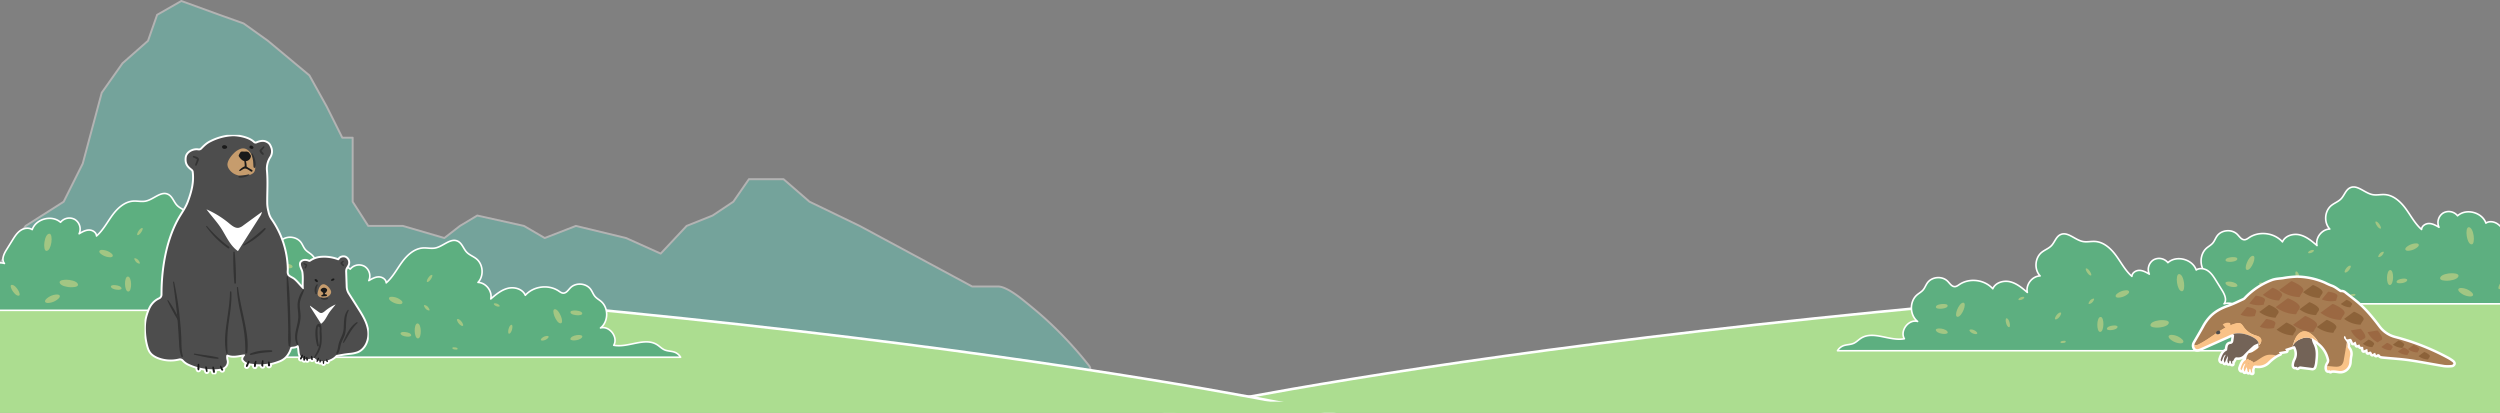 <svg xmlns="http://www.w3.org/2000/svg" xmlns:xlink="http://www.w3.org/1999/xlink" width="1920" height="317" viewBox="0 0 1920 317">
  <rect x="0" y="0" width="1920" height="317" fill="#808080" stroke="none"/>
  <defs>
    <clipPath id="clip-path">
      <rect id="Rectangle_587" data-name="Rectangle 587" width="1920" height="317" transform="translate(-103 -1185)" fill="#fff" stroke="#707070" stroke-width="1"/>
    </clipPath>
    <clipPath id="clip-path-2">
      <rect id="Rectangle_487" data-name="Rectangle 487" width="859.365" height="324.021" fill="none"/>
    </clipPath>
    <linearGradient id="linear-gradient" x1="0.5" x2="0.5" y2="1" gradientUnits="objectBoundingBox">
      <stop offset="0" stop-color="#acdd90"/>
      <stop offset="1" stop-color="#acdd90"/>
    </linearGradient>
    <clipPath id="clip-path-3">
      <rect id="Rectangle_571" data-name="Rectangle 571" width="322.839" height="90.971" fill="none"/>
    </clipPath>
    <clipPath id="clip-path-7">
      <rect id="Rectangle_574" data-name="Rectangle 574" width="202.854" height="76.727" transform="translate(0 0)" fill="none"/>
    </clipPath>
    <clipPath id="clip-path-8">
      <rect id="Rectangle_575" data-name="Rectangle 575" width="172.227" height="183.893" fill="none"/>
    </clipPath>
  </defs>
  <g id="footer-bg" transform="translate(103 1185)" clip-path="url(#clip-path)">
    <g id="Group_644" data-name="Group 644" transform="translate(0 0.474)">
      <g id="Component_6_5" data-name="Component 6 – 5" transform="translate(-142 -1185.474)">
        <g id="Group_594" data-name="Group 594" transform="translate(17.78)" opacity="0.4">
          <g id="Group_575" data-name="Group 575" clip-path="url(#clip-path-2)">
            <path id="Path_1168" data-name="Path 1168" d="M8.992,220.026l31.9-46.514,29.238-18.6,14.618-29.236L99.361,71.184l15.948-22.592L134.9,31.316l6.992-19.934L160.492.75,189.73,11.382l18.605,6.644,18.6,13.29,31.895,26.578,13.29,23.921,11.96,23.921h7.974v49.171l11.96,18.6H330.6l31.895,9.3,11.961-9.3,13.29-7.973,35.881,7.973,15.948,9.3,23.922-9.3,38.539,9.3,26.58,11.96,19.934-21.263,19.934-7.973,15.947-10.632,11.96-17.276h26.579L642.9,154.907l38.54,18.6,86.382,46.514H787.76c5.514,0,14.413,6.6,18.609,9.966,6.23,5,12.394,10.033,18.293,15.426a299.452,299.452,0,0,1,32.6,34.972c.764.964,1.568,2.117,1.3,3.317-.374,1.663-2.444,2.193-4.138,2.379-31.059,3.4-62.17-1.212-93.149-3.272-13.669-.909-30.166-3.53-42.888,1.783a449.949,449.949,0,0,1-44.6,15.7c-17.2,5.123-34.94,8.24-52.7,10.867-81.955,12.123-165.169,14-247.947,10.609-40.8-1.671-81.7-4.634-121.707-12.808-20.062-4.1-39.9-9.5-60.221-12.007C127.609,289.123,59.376,309.491.944,283.172c-1.358-15.5,4.733-26.36,7.783-40.712,1.486-6.992.266-15.283.265-22.434" fill="#61d6c2"/>
            <path id="Path_1169" data-name="Path 1169" d="M8.992,220.026l31.9-46.514,29.238-18.6,14.618-29.236L99.361,71.184l15.948-22.592L134.9,31.316l6.992-19.934L160.492.75,189.73,11.382l18.605,6.644,18.6,13.29,31.895,26.578,13.29,23.921,11.96,23.921h7.974v49.171l11.96,18.6H330.6l31.895,9.3,11.961-9.3,13.29-7.973,35.881,7.973,15.948,9.3,23.922-9.3,38.539,9.3,26.58,11.96,19.934-21.263,19.934-7.973,15.947-10.632,11.96-17.276h26.579L642.9,154.907l38.54,18.6,86.382,46.514H787.76c5.514,0,14.413,6.6,18.609,9.966,6.23,5,12.394,10.033,18.293,15.426a299.452,299.452,0,0,1,32.6,34.972c.764.964,1.568,2.117,1.3,3.317-.374,1.663-2.444,2.193-4.138,2.379-31.059,3.4-62.17-1.212-93.149-3.272-13.669-.909-30.166-3.53-42.888,1.783a449.949,449.949,0,0,1-44.6,15.7c-17.2,5.123-34.94,8.24-52.7,10.867-81.955,12.123-165.169,14-247.947,10.609-40.8-1.671-81.7-4.634-121.707-12.808-20.062-4.1-39.9-9.5-60.221-12.007C127.609,289.123,59.376,309.491.944,283.172c-1.358-15.5,4.733-26.36,7.783-40.712C10.213,235.468,8.993,227.177,8.992,220.026Z" fill="none" stroke="#fff" stroke-linecap="round" stroke-linejoin="round" stroke-width="1.5"/>
          </g>
        </g>
        <g id="Group_565" data-name="Group 565" transform="translate(2.818 -1360.526)">
          <g id="Group_415" data-name="Group 415" transform="translate(-2.818 1560.561)">
            <path id="Path_452" data-name="Path 452" d="M3210.617,2192.4s357.461-82.6,1069.118-116.356c1.632-23.013,0,116.356,0,116.356Z" transform="translate(-2283.825 -2073.48)" stroke="#fff" stroke-width="2" fill="url(#linear-gradient)"/>
            <path id="Path_453" data-name="Path 453" d="M4280.46,2192.4S3923,2109.8,3211.342,2076.046c-1.632-23.013,0,116.356,0,116.356Z" transform="translate(-3210.617 -2073.48)" stroke="#fff" stroke-width="2" fill="url(#linear-gradient)"/>
          </g>
          <rect id="Rectangle_447" data-name="Rectangle 447" width="1988" height="32" transform="translate(-0.038 1669)" fill="url(#linear-gradient)"/>
        </g>
      </g>
      <g id="Group_642" data-name="Group 642" transform="translate(-125 -1740)">
        <g id="Group_619" data-name="Group 619" transform="translate(0 702.515)">
          <g id="Group_609" data-name="Group 609" transform="translate(0 0)" clip-path="url(#clip-path-3)">
            <path id="Path_2156" data-name="Path 2156" d="M322.238,90.37a8.972,8.972,0,0,0-4.355-3.775c-2.607-1-5.584-.787-8.127-1.942-2.025-.917-3.582-2.617-5.454-3.819-9.573-6.147-22.238,2.483-33.411.343,3.655-6.137-3.253-15.2-10.139-13.3,6.121-4.8,6.33-15.36.405-20.4-1.5-1.276-3.292-2.222-4.585-3.708-1.421-1.632-2.116-3.773-3.38-5.53-3.469-4.821-11.448-5.417-15.6-1.168-1.643,1.683-3.114,4.138-5.465,4.069-1.323-.039-2.446-.92-3.547-1.656-7.8-5.207-19.359-3.716-25.586,3.3-2.059-4.794-8.288-6.6-13.356-5.35s-9.225,4.755-13.183,8.158c1.354-5.95-3.7-12.488-9.8-12.681,4.658-4.957,4.035-13.868-1.267-18.13-2.327-1.87-5.3-2.882-7.376-5.03-2.544-2.635-3.558-6.806-6.83-8.452-5.568-2.8-11.169,3.926-17.275,5.179-3.131.641-6.376-.222-9.565-.009-6.669.45-12.121,5.489-16.069,10.882s-7.087,11.5-12.12,15.9c-.109-2.727-3.075-4.619-5.8-4.573s-5.218,1.473-7.567,2.861a8.737,8.737,0,0,0-3.155-10.882A8.734,8.734,0,0,0,68.5,22.732c-6.6-5.89-18.847-2.72-21.762,5.633-2.667-1.808-6.422-1.155-9.061.7s-4.412,4.664-6.114,7.4q-2.326,3.735-4.65,7.472c-1.989,3.2-3.933,7.528-1.519,10.415C17.975,52.145,9.276,57.912,8.421,65.6a23.651,23.651,0,0,0-7.8-2.72V90.37Z" transform="translate(-0.01 -0.01)" fill="#5daf80"/>
            <path id="Path_2157" data-name="Path 2157" d="M322.238,90.37a8.972,8.972,0,0,0-4.355-3.775c-2.607-1-5.584-.787-8.127-1.942-2.025-.917-3.582-2.617-5.454-3.819-9.573-6.147-22.238,2.483-33.411.343,3.655-6.137-3.253-15.2-10.139-13.3,6.121-4.8,6.33-15.36.405-20.4-1.5-1.276-3.292-2.222-4.585-3.708-1.421-1.632-2.116-3.773-3.38-5.53-3.469-4.821-11.448-5.417-15.6-1.168-1.643,1.683-3.114,4.138-5.465,4.069-1.323-.039-2.446-.92-3.547-1.656-7.8-5.207-19.359-3.716-25.586,3.3-2.059-4.794-8.288-6.6-13.356-5.35s-9.225,4.755-13.183,8.158c1.354-5.95-3.7-12.488-9.8-12.681,4.658-4.957,4.035-13.868-1.267-18.13-2.327-1.87-5.3-2.882-7.376-5.03-2.544-2.635-3.558-6.806-6.83-8.452-5.568-2.8-11.169,3.926-17.275,5.179-3.131.641-6.376-.222-9.565-.009-6.669.45-12.121,5.489-16.069,10.882s-7.087,11.5-12.12,15.9c-.109-2.727-3.075-4.619-5.8-4.573s-5.218,1.473-7.567,2.861a8.737,8.737,0,0,0-3.155-10.882A8.734,8.734,0,0,0,68.5,22.732c-6.6-5.89-18.847-2.72-21.762,5.633-2.667-1.808-6.422-1.155-9.061.7s-4.412,4.664-6.114,7.4q-2.326,3.735-4.65,7.472c-1.989,3.2-3.933,7.528-1.519,10.415C17.975,52.145,9.276,57.912,8.421,65.6a23.651,23.651,0,0,0-7.8-2.72V90.37Z" transform="translate(-0.01 -0.01)" fill="none" stroke="#fff" stroke-linecap="round" stroke-linejoin="round" stroke-width="1.242"/>
            <path id="Path_2158" data-name="Path 2158" d="M116.795,73.887c-1.07-1.4-4.022-1.76-5.608-1.76-1.175,0-3.036.453-1.953,1.865,1.07,1.4,4.022,1.758,5.607,1.758,1.176,0,3.037-.453,1.954-1.863" transform="translate(-1.766 -1.169)" fill="#a2c683"/>
            <path id="Path_2159" data-name="Path 2159" d="M133.268,27.54c-1.951,0-5.032,5.526-3.43,5.526,1.95,0,5.032-5.526,3.43-5.526" transform="translate(-2.098 -0.446)" fill="#a2c683"/>
            <path id="Path_2160" data-name="Path 2160" d="M156.848,64.547c-.68-1.008-1.991-2.531-3.349-2.531-1.317,0,.088,2.41.339,2.782.68,1.008,1.991,2.531,3.349,2.531,1.316,0-.089-2.41-.339-2.782" transform="translate(-2.48 -1.005)" fill="#a2c683"/>
            <path id="Path_2161" data-name="Path 2161" d="M153.3,84.888c-.357-.723-2.235-.811-2.878-.811-.777,0-1.321.255-.965.976s2.235.811,2.878.811c.777,0,1.321-.255.965-.976" transform="translate(-2.422 -1.363)" fill="#a2c683"/>
            <path id="Path_2162" data-name="Path 2162" d="M195.573,66.53c-2.237,0-3.471,6.833-2.007,6.833,2.238,0,3.472-6.833,2.007-6.833" transform="translate(-3.129 -1.079)" fill="#a2c683"/>
            <path id="Path_2163" data-name="Path 2163" d="M185.858,51.082a4.92,4.92,0,0,0-3.244-1.323c-1.007,0-1.071.554-.5,1.233a4.922,4.922,0,0,0,3.244,1.323c1.008,0,1.072-.556.5-1.233" transform="translate(-2.947 -0.807)" fill="#a2c683"/>
            <path id="Path_2164" data-name="Path 2164" d="M223.19,75.235a6.5,6.5,0,0,0-4.271,1.956c-.863.967-.552,1.623.743,1.623a6.509,6.509,0,0,0,4.272-1.956c.862-.968.551-1.623-.744-1.623" transform="translate(-3.542 -1.22)" fill="#a2c683"/>
            <path id="Path_2165" data-name="Path 2165" d="M229.42,54.34c-3.339,0,.913,10.88,4.269,10.88,3.339,0-.913-10.88-4.269-10.88" transform="translate(-3.701 -0.881)" fill="#a2c683"/>
            <path id="Path_2166" data-name="Path 2166" d="M248.041,74.472c-1.862,0-5.007.6-6.2,2.211-1.231,1.661,1.009,2,2.267,2,1.863,0,5.008-.6,6.2-2.212,1.231-1.66-1.009-2-2.267-2" transform="translate(-3.916 -1.207)" fill="#a2c683"/>
            <path id="Path_2167" data-name="Path 2167" d="M250.549,57.329c-.466-1.547-4.283-1.973-5.463-1.973-1.005,0-4,.007-3.484,1.706.467,1.545,4.284,1.974,5.463,1.974,1.005,0,4-.008,3.484-1.707" transform="translate(-3.917 -0.897)" fill="#a2c683"/>
            <path id="Path_2168" data-name="Path 2168" d="M122.124,65.465c-3.033,0-2.866,11.53.344,11.53,3.034,0,2.866-11.53-.344-11.53" transform="translate(-1.945 -1.061)" fill="#a2c683"/>
            <path id="Path_2169" data-name="Path 2169" d="M130.594,53.023a4.352,4.352,0,0,0-2.95-1.889c-1.1,0,.265,2.045.462,2.293a4.344,4.344,0,0,0,2.949,1.89c1.1,0-.265-2.045-.461-2.294" transform="translate(-2.063 -0.829)" fill="#a2c683"/>
            <path id="Path_2170" data-name="Path 2170" d="M109.331,47.484a11.932,11.932,0,0,0-7.453-2.83c-2.133,0-2.621,1.422-1.076,2.832a11.932,11.932,0,0,0,7.454,2.83c2.132,0,2.621-1.422,1.075-2.832" transform="translate(-1.62 -0.724)" fill="#a2c683"/>
            <path id="Path_2171" data-name="Path 2171" d="M82.882,71.173c-.914-2.4-6.383-3.216-8.407-3.216-1.358,0-6.444-.069-5.447,2.546.914,2.4,6.383,3.214,8.408,3.214,1.357,0,6.443.069,5.446-2.544" transform="translate(-1.117 -1.102)" fill="#a2c683"/>
            <path id="Path_2172" data-name="Path 2172" d="M66.607,79.474A12.683,12.683,0,0,0,58.489,82.9c-1.717,1.689-1.094,3.084,1.3,3.084a12.675,12.675,0,0,0,8.117-3.423c1.718-1.688,1.094-3.085-1.3-3.085" transform="translate(-0.933 -1.289)" fill="#a2c683"/>
            <path id="Path_2173" data-name="Path 2173" d="M60.837,32.007c-4,0-5.39,13.207-2.232,13.207,4,0,5.39-13.207,2.232-13.207" transform="translate(-0.922 -0.519)" fill="#a2c683"/>
            <path id="Path_2174" data-name="Path 2174" d="M36.439,76.036c-.916-1.492-2.832-4.1-4.856-4.1-1.979,0-.111,3.587.286,4.235.916,1.492,2.833,4.1,4.856,4.1,1.979,0,.112-3.586-.286-4.232" transform="translate(-0.498 -1.166)" fill="#a2c683"/>
            <path id="Path_2175" data-name="Path 2175" d="M13.136,82.011c-1.323,0-3.206,4.119-1.957,4.119,1.322,0,3.206-4.119,1.957-4.119" transform="translate(-0.175 -1.33)" fill="#a2c683"/>
          </g>
        </g>
        <g id="Group_620" data-name="Group 620" transform="translate(222.471 738.515)">
          <g id="Group_609-2" data-name="Group 609" transform="translate(0 0)" clip-path="url(#clip-path-3)">
            <path id="Path_2156-2" data-name="Path 2156" d="M322.238,90.37a8.972,8.972,0,0,0-4.355-3.775c-2.607-1-5.584-.787-8.127-1.942-2.025-.917-3.582-2.617-5.454-3.819-9.573-6.147-22.238,2.483-33.411.343,3.655-6.137-3.253-15.2-10.139-13.3,6.121-4.8,6.33-15.36.405-20.4-1.5-1.276-3.292-2.222-4.585-3.708-1.421-1.632-2.116-3.773-3.38-5.53-3.469-4.821-11.448-5.417-15.6-1.168-1.643,1.683-3.114,4.138-5.465,4.069-1.323-.039-2.446-.92-3.547-1.656-7.8-5.207-19.359-3.716-25.586,3.3-2.059-4.794-8.288-6.6-13.356-5.35s-9.225,4.755-13.183,8.158c1.354-5.95-3.7-12.488-9.8-12.681,4.658-4.957,4.035-13.868-1.267-18.13-2.327-1.87-5.3-2.882-7.376-5.03-2.544-2.635-3.558-6.806-6.83-8.452-5.568-2.8-11.169,3.926-17.275,5.179-3.131.641-6.376-.222-9.565-.009-6.669.45-12.121,5.489-16.069,10.882s-7.087,11.5-12.12,15.9c-.109-2.727-3.075-4.619-5.8-4.573s-5.218,1.473-7.567,2.861a8.737,8.737,0,0,0-3.155-10.882A8.734,8.734,0,0,0,68.5,22.732c-6.6-5.89-18.847-2.72-21.762,5.633-2.667-1.808-6.422-1.155-9.061.7s-4.412,4.664-6.114,7.4q-2.326,3.735-4.65,7.472c-1.989,3.2-3.933,7.528-1.519,10.415C17.975,52.145,9.276,57.912,8.421,65.6a23.651,23.651,0,0,0-7.8-2.72V90.37Z" transform="translate(-0.01 -0.01)" fill="#5daf80"/>
            <path id="Path_2157-2" data-name="Path 2157" d="M322.238,90.37a8.972,8.972,0,0,0-4.355-3.775c-2.607-1-5.584-.787-8.127-1.942-2.025-.917-3.582-2.617-5.454-3.819-9.573-6.147-22.238,2.483-33.411.343,3.655-6.137-3.253-15.2-10.139-13.3,6.121-4.8,6.33-15.36.405-20.4-1.5-1.276-3.292-2.222-4.585-3.708-1.421-1.632-2.116-3.773-3.38-5.53-3.469-4.821-11.448-5.417-15.6-1.168-1.643,1.683-3.114,4.138-5.465,4.069-1.323-.039-2.446-.92-3.547-1.656-7.8-5.207-19.359-3.716-25.586,3.3-2.059-4.794-8.288-6.6-13.356-5.35s-9.225,4.755-13.183,8.158c1.354-5.95-3.7-12.488-9.8-12.681,4.658-4.957,4.035-13.868-1.267-18.13-2.327-1.87-5.3-2.882-7.376-5.03-2.544-2.635-3.558-6.806-6.83-8.452-5.568-2.8-11.169,3.926-17.275,5.179-3.131.641-6.376-.222-9.565-.009-6.669.45-12.121,5.489-16.069,10.882s-7.087,11.5-12.12,15.9c-.109-2.727-3.075-4.619-5.8-4.573s-5.218,1.473-7.567,2.861a8.737,8.737,0,0,0-3.155-10.882A8.734,8.734,0,0,0,68.5,22.732c-6.6-5.89-18.847-2.72-21.762,5.633-2.667-1.808-6.422-1.155-9.061.7s-4.412,4.664-6.114,7.4q-2.326,3.735-4.65,7.472c-1.989,3.2-3.933,7.528-1.519,10.415C17.975,52.145,9.276,57.912,8.421,65.6a23.651,23.651,0,0,0-7.8-2.72V90.37Z" transform="translate(-0.01 -0.01)" fill="none" stroke="#fff" stroke-linecap="round" stroke-linejoin="round" stroke-width="1.242"/>
            <path id="Path_2158-2" data-name="Path 2158" d="M116.795,73.887c-1.07-1.4-4.022-1.76-5.608-1.76-1.175,0-3.036.453-1.953,1.865,1.07,1.4,4.022,1.758,5.607,1.758,1.176,0,3.037-.453,1.954-1.863" transform="translate(-1.766 -1.169)" fill="#a2c683"/>
            <path id="Path_2159-2" data-name="Path 2159" d="M133.268,27.54c-1.951,0-5.032,5.526-3.43,5.526,1.95,0,5.032-5.526,3.43-5.526" transform="translate(-2.098 -0.446)" fill="#a2c683"/>
            <path id="Path_2160-2" data-name="Path 2160" d="M156.848,64.547c-.68-1.008-1.991-2.531-3.349-2.531-1.317,0,.088,2.41.339,2.782.68,1.008,1.991,2.531,3.349,2.531,1.316,0-.089-2.41-.339-2.782" transform="translate(-2.48 -1.005)" fill="#a2c683"/>
            <path id="Path_2161-2" data-name="Path 2161" d="M153.3,84.888c-.357-.723-2.235-.811-2.878-.811-.777,0-1.321.255-.965.976s2.235.811,2.878.811c.777,0,1.321-.255.965-.976" transform="translate(-2.422 -1.363)" fill="#a2c683"/>
            <path id="Path_2162-2" data-name="Path 2162" d="M195.573,66.53c-2.237,0-3.471,6.833-2.007,6.833,2.238,0,3.472-6.833,2.007-6.833" transform="translate(-3.129 -1.079)" fill="#a2c683"/>
            <path id="Path_2163-2" data-name="Path 2163" d="M185.858,51.082a4.92,4.92,0,0,0-3.244-1.323c-1.007,0-1.071.554-.5,1.233a4.922,4.922,0,0,0,3.244,1.323c1.008,0,1.072-.556.5-1.233" transform="translate(-2.947 -0.807)" fill="#a2c683"/>
            <path id="Path_2164-2" data-name="Path 2164" d="M223.19,75.235a6.5,6.5,0,0,0-4.271,1.956c-.863.967-.552,1.623.743,1.623a6.509,6.509,0,0,0,4.272-1.956c.862-.968.551-1.623-.744-1.623" transform="translate(-3.542 -1.22)" fill="#a2c683"/>
            <path id="Path_2165-2" data-name="Path 2165" d="M229.42,54.34c-3.339,0,.913,10.88,4.269,10.88,3.339,0-.913-10.88-4.269-10.88" transform="translate(-3.701 -0.881)" fill="#a2c683"/>
            <path id="Path_2166-2" data-name="Path 2166" d="M248.041,74.472c-1.862,0-5.007.6-6.2,2.211-1.231,1.661,1.009,2,2.267,2,1.863,0,5.008-.6,6.2-2.212,1.231-1.66-1.009-2-2.267-2" transform="translate(-3.916 -1.207)" fill="#a2c683"/>
            <path id="Path_2167-2" data-name="Path 2167" d="M250.549,57.329c-.466-1.547-4.283-1.973-5.463-1.973-1.005,0-4,.007-3.484,1.706.467,1.545,4.284,1.974,5.463,1.974,1.005,0,4-.008,3.484-1.707" transform="translate(-3.917 -0.897)" fill="#a2c683"/>
            <path id="Path_2168-2" data-name="Path 2168" d="M122.124,65.465c-3.033,0-2.866,11.53.344,11.53,3.034,0,2.866-11.53-.344-11.53" transform="translate(-1.945 -1.061)" fill="#a2c683"/>
            <path id="Path_2169-2" data-name="Path 2169" d="M130.594,53.023a4.352,4.352,0,0,0-2.95-1.889c-1.1,0,.265,2.045.462,2.293a4.344,4.344,0,0,0,2.949,1.89c1.1,0-.265-2.045-.461-2.294" transform="translate(-2.063 -0.829)" fill="#a2c683"/>
            <path id="Path_2170-2" data-name="Path 2170" d="M109.331,47.484a11.932,11.932,0,0,0-7.453-2.83c-2.133,0-2.621,1.422-1.076,2.832a11.932,11.932,0,0,0,7.454,2.83c2.132,0,2.621-1.422,1.075-2.832" transform="translate(-1.62 -0.724)" fill="#a2c683"/>
            <path id="Path_2171-2" data-name="Path 2171" d="M82.882,71.173c-.914-2.4-6.383-3.216-8.407-3.216-1.358,0-6.444-.069-5.447,2.546.914,2.4,6.383,3.214,8.408,3.214,1.357,0,6.443.069,5.446-2.544" transform="translate(-1.117 -1.102)" fill="#a2c683"/>
            <path id="Path_2172-2" data-name="Path 2172" d="M66.607,79.474A12.683,12.683,0,0,0,58.489,82.9c-1.717,1.689-1.094,3.084,1.3,3.084a12.675,12.675,0,0,0,8.117-3.423c1.718-1.688,1.094-3.085-1.3-3.085" transform="translate(-0.933 -1.289)" fill="#a2c683"/>
            <path id="Path_2173-2" data-name="Path 2173" d="M60.837,32.007c-4,0-5.39,13.207-2.232,13.207,4,0,5.39-13.207,2.232-13.207" transform="translate(-0.922 -0.519)" fill="#a2c683"/>
            <path id="Path_2174-2" data-name="Path 2174" d="M36.439,76.036c-.916-1.492-2.832-4.1-4.856-4.1-1.979,0-.111,3.587.286,4.235.916,1.492,2.833,4.1,4.856,4.1,1.979,0,.112-3.586-.286-4.232" transform="translate(-0.498 -1.166)" fill="#a2c683"/>
            <path id="Path_2175-2" data-name="Path 2175" d="M13.136,82.011c-1.323,0-3.206,4.119-1.957,4.119,1.322,0,3.206-4.119,1.957-4.119" transform="translate(-0.175 -1.33)" fill="#a2c683"/>
          </g>
        </g>
      </g>
      <g id="Group_640" data-name="Group 640" transform="translate(1307.595 -1042.485)">
        <g id="Group_619-2" data-name="Group 619" transform="translate(222.471)">
          <g id="Group_609-3" data-name="Group 609" transform="translate(0 0)" clip-path="url(#clip-path-3)">
            <path id="Path_2156-3" data-name="Path 2156" d="M.62,90.37a8.972,8.972,0,0,1,4.355-3.775c2.607-1,5.584-.787,8.127-1.942,2.025-.917,3.582-2.617,5.454-3.819,9.573-6.147,22.238,2.483,33.411.343-3.655-6.137,3.253-15.2,10.139-13.3-6.121-4.8-6.33-15.36-.405-20.4,1.5-1.276,3.292-2.222,4.585-3.708,1.421-1.632,2.116-3.773,3.38-5.53,3.469-4.821,11.448-5.417,15.6-1.168,1.643,1.683,3.114,4.138,5.465,4.069,1.323-.039,2.446-.92,3.547-1.656,7.8-5.207,19.359-3.716,25.586,3.3,2.059-4.794,8.288-6.6,13.356-5.35s9.225,4.755,13.183,8.158c-1.354-5.95,3.7-12.488,9.8-12.681-4.658-4.957-4.035-13.868,1.267-18.13,2.327-1.87,5.3-2.882,7.376-5.03,2.544-2.635,3.558-6.806,6.83-8.452,5.568-2.8,11.169,3.926,17.275,5.179,3.131.641,6.376-.222,9.565-.009,6.669.45,12.121,5.489,16.069,10.882s7.087,11.5,12.12,15.9c.109-2.727,3.075-4.619,5.8-4.573s5.218,1.473,7.567,2.861a8.737,8.737,0,0,1,3.155-10.882,8.734,8.734,0,0,1,11.136,2.076c6.6-5.89,18.847-2.72,21.762,5.633,2.667-1.808,6.422-1.155,9.061.7s4.412,4.664,6.114,7.4q2.326,3.735,4.65,7.472c1.989,3.2,3.933,7.528,1.519,10.415,7.415-2.2,16.113,3.563,16.968,11.252a23.651,23.651,0,0,1,7.8-2.72V90.37Z" transform="translate(-0.009 -0.01)" fill="#5daf80"/>
            <path id="Path_2157-3" data-name="Path 2157" d="M.62,90.37a8.972,8.972,0,0,1,4.355-3.775c2.607-1,5.584-.787,8.127-1.942,2.025-.917,3.582-2.617,5.454-3.819,9.573-6.147,22.238,2.483,33.411.343-3.655-6.137,3.253-15.2,10.139-13.3-6.121-4.8-6.33-15.36-.405-20.4,1.5-1.276,3.292-2.222,4.585-3.708,1.421-1.632,2.116-3.773,3.38-5.53,3.469-4.821,11.448-5.417,15.6-1.168,1.643,1.683,3.114,4.138,5.465,4.069,1.323-.039,2.446-.92,3.547-1.656,7.8-5.207,19.359-3.716,25.586,3.3,2.059-4.794,8.288-6.6,13.356-5.35s9.225,4.755,13.183,8.158c-1.354-5.95,3.7-12.488,9.8-12.681-4.658-4.957-4.035-13.868,1.267-18.13,2.327-1.87,5.3-2.882,7.376-5.03,2.544-2.635,3.558-6.806,6.83-8.452,5.568-2.8,11.169,3.926,17.275,5.179,3.131.641,6.376-.222,9.565-.009,6.669.45,12.121,5.489,16.069,10.882s7.087,11.5,12.12,15.9c.109-2.727,3.075-4.619,5.8-4.573s5.218,1.473,7.567,2.861a8.737,8.737,0,0,1,3.155-10.882,8.734,8.734,0,0,1,11.136,2.076c6.6-5.89,18.847-2.72,21.762,5.633,2.667-1.808,6.422-1.155,9.061.7s4.412,4.664,6.114,7.4q2.326,3.735,4.65,7.472c1.989,3.2,3.933,7.528,1.519,10.415,7.415-2.2,16.113,3.563,16.968,11.252a23.651,23.651,0,0,1,7.8-2.72V90.37Z" transform="translate(-0.009 -0.01)" fill="none" stroke="#fff" stroke-linecap="round" stroke-linejoin="round" stroke-width="1.242"/>
            <path id="Path_2158-3" data-name="Path 2158" d="M109.235,73.887c1.07-1.4,4.022-1.76,5.608-1.76,1.175,0,3.036.453,1.953,1.865-1.07,1.4-4.022,1.758-5.607,1.758-1.176,0-3.037-.453-1.954-1.863" transform="translate(98.575 -1.169)" fill="#a2c683"/>
            <path id="Path_2159-3" data-name="Path 2159" d="M129.838,27.54c1.951,0,5.032,5.526,3.43,5.526-1.95,0-5.032-5.526-3.43-5.526" transform="translate(61.831 -0.446)" fill="#a2c683"/>
            <path id="Path_2160-3" data-name="Path 2160" d="M153.838,64.547c.68-1.008,1.991-2.531,3.349-2.531,1.317,0-.088,2.41-.339,2.782-.68,1.008-1.991,2.531-3.349,2.531-1.316,0,.089-2.41.339-2.782" transform="translate(14.633 -1.005)" fill="#a2c683"/>
            <path id="Path_2161-3" data-name="Path 2161" d="M149.462,84.888c.357-.723,2.235-.811,2.878-.811.777,0,1.321.255.965.976s-2.235.811-2.878.811c-.777,0-1.321-.255-.965-.976" transform="translate(22.493 -1.363)" fill="#a2c683"/>
            <path id="Path_2162-3" data-name="Path 2162" d="M193.567,66.53c2.237,0,3.471,6.833,2.007,6.833-2.238,0-3.472-6.833-2.007-6.833" transform="translate(-63.173 -1.079)" fill="#a2c683"/>
            <path id="Path_2163-3" data-name="Path 2163" d="M182.113,51.082a4.92,4.92,0,0,1,3.244-1.323c1.007,0,1.071.554.5,1.233a4.922,4.922,0,0,1-3.244,1.323c-1.008,0-1.072-.556-.5-1.233" transform="translate(-42.185 -0.807)" fill="#a2c683"/>
            <path id="Path_2164-3" data-name="Path 2164" d="M219.662,75.235a6.5,6.5,0,0,1,4.271,1.956c.863.967.552,1.623-.743,1.623a6.509,6.509,0,0,1-4.272-1.956c-.862-.968-.551-1.623.744-1.623" transform="translate(-116.471 -1.22)" fill="#a2c683"/>
            <path id="Path_2165-3" data-name="Path 2165" d="M233.689,54.34c3.339,0-.913,10.88-4.269,10.88-3.339,0,.913-10.88,4.269-10.88" transform="translate(-136.569 -0.881)" fill="#a2c683"/>
            <path id="Path_2166-3" data-name="Path 2166" d="M244.108,74.472c1.862,0,5.007.6,6.2,2.211,1.231,1.661-1.009,2-2.267,2-1.863,0-5.008-.6-6.2-2.212-1.231-1.66,1.009-2,2.267-2" transform="translate(-165.394 -1.207)" fill="#a2c683"/>
            <path id="Path_2167-3" data-name="Path 2167" d="M241.6,57.329c.466-1.547,4.283-1.973,5.463-1.973,1.005,0,4,.007,3.484,1.706-.467,1.545-4.284,1.974-5.463,1.974-1.005,0-4-.008-3.484-1.707" transform="translate(-165.395 -0.897)" fill="#a2c683"/>
            <path id="Path_2168-3" data-name="Path 2168" d="M122.469,65.465c3.033,0,2.866,11.53-.344,11.53-3.034,0-2.866-11.53.344-11.53" transform="translate(80.191 -1.061)" fill="#a2c683"/>
            <path id="Path_2169-3" data-name="Path 2169" d="M128.105,53.023a4.352,4.352,0,0,1,2.95-1.889c1.1,0-.265,2.045-.462,2.293a4.344,4.344,0,0,1-2.949,1.89c-1.1,0,.265-2.045.461-2.294" transform="translate(66.202 -0.829)" fill="#a2c683"/>
            <path id="Path_2170-3" data-name="Path 2170" d="M100.8,47.484a11.932,11.932,0,0,1,7.453-2.83c2.133,0,2.621,1.422,1.076,2.832a11.932,11.932,0,0,1-7.454,2.83c-2.132,0-2.621-1.422-1.075-2.832" transform="translate(114.326 -0.724)" fill="#a2c683"/>
            <path id="Path_2171-3" data-name="Path 2171" d="M69.027,71.173c.914-2.4,6.383-3.216,8.407-3.216,1.358,0,6.444-.069,5.447,2.546-.914,2.4-6.383,3.214-8.408,3.214-1.357,0-6.443.069-5.446-2.544" transform="translate(172.047 -1.102)" fill="#a2c683"/>
            <path id="Path_2172-3" data-name="Path 2172" d="M59.79,79.474A12.683,12.683,0,0,1,67.908,82.9c1.717,1.689,1.094,3.084-1.3,3.084a12.675,12.675,0,0,1-8.117-3.423c-1.718-1.688-1.094-3.085,1.3-3.085" transform="translate(197.374 -1.289)" fill="#a2c683"/>
            <path id="Path_2173-3" data-name="Path 2173" d="M58.6,32.007c4,0,5.39,13.207,2.232,13.207-4,0-5.39-13.207-2.232-13.207" transform="translate(204.32 -0.519)" fill="#a2c683"/>
            <path id="Path_2174-3" data-name="Path 2174" d="M31.87,76.036c.916-1.492,2.832-4.1,4.856-4.1,1.979,0,.111,3.587-.286,4.235-.916,1.492-2.833,4.1-4.856,4.1-1.979,0-.112-3.586.286-4.232" transform="translate(255.027 -1.166)" fill="#a2c683"/>
            <path id="Path_2175-3" data-name="Path 2175" d="M11.179,82.011c1.323,0,3.206,4.119,1.957,4.119-1.322,0-3.206-4.119-1.957-4.119" transform="translate(298.698 -1.33)" fill="#a2c683"/>
          </g>
        </g>
        <g id="Group_620-2" data-name="Group 620" transform="translate(0 36)">
          <g id="Group_609-4" data-name="Group 609" transform="translate(0 0)" clip-path="url(#clip-path-3)">
            <path id="Path_2156-4" data-name="Path 2156" d="M.62,90.37a8.972,8.972,0,0,1,4.355-3.775c2.607-1,5.584-.787,8.127-1.942,2.025-.917,3.582-2.617,5.454-3.819,9.573-6.147,22.238,2.483,33.411.343-3.655-6.137,3.253-15.2,10.139-13.3-6.121-4.8-6.33-15.36-.405-20.4,1.5-1.276,3.292-2.222,4.585-3.708,1.421-1.632,2.116-3.773,3.38-5.53,3.469-4.821,11.448-5.417,15.6-1.168,1.643,1.683,3.114,4.138,5.465,4.069,1.323-.039,2.446-.92,3.547-1.656,7.8-5.207,19.359-3.716,25.586,3.3,2.059-4.794,8.288-6.6,13.356-5.35s9.225,4.755,13.183,8.158c-1.354-5.95,3.7-12.488,9.8-12.681-4.658-4.957-4.035-13.868,1.267-18.13,2.327-1.87,5.3-2.882,7.376-5.03,2.544-2.635,3.558-6.806,6.83-8.452,5.568-2.8,11.169,3.926,17.275,5.179,3.131.641,6.376-.222,9.565-.009,6.669.45,12.121,5.489,16.069,10.882s7.087,11.5,12.12,15.9c.109-2.727,3.075-4.619,5.8-4.573s5.218,1.473,7.567,2.861a8.737,8.737,0,0,1,3.155-10.882,8.734,8.734,0,0,1,11.136,2.076c6.6-5.89,18.847-2.72,21.762,5.633,2.667-1.808,6.422-1.155,9.061.7s4.412,4.664,6.114,7.4q2.326,3.735,4.65,7.472c1.989,3.2,3.933,7.528,1.519,10.415,7.415-2.2,16.113,3.563,16.968,11.252a23.651,23.651,0,0,1,7.8-2.72V90.37Z" transform="translate(-0.009 -0.01)" fill="#5daf80"/>
            <path id="Path_2157-4" data-name="Path 2157" d="M.62,90.37a8.972,8.972,0,0,1,4.355-3.775c2.607-1,5.584-.787,8.127-1.942,2.025-.917,3.582-2.617,5.454-3.819,9.573-6.147,22.238,2.483,33.411.343-3.655-6.137,3.253-15.2,10.139-13.3-6.121-4.8-6.33-15.36-.405-20.4,1.5-1.276,3.292-2.222,4.585-3.708,1.421-1.632,2.116-3.773,3.38-5.53,3.469-4.821,11.448-5.417,15.6-1.168,1.643,1.683,3.114,4.138,5.465,4.069,1.323-.039,2.446-.92,3.547-1.656,7.8-5.207,19.359-3.716,25.586,3.3,2.059-4.794,8.288-6.6,13.356-5.35s9.225,4.755,13.183,8.158c-1.354-5.95,3.7-12.488,9.8-12.681-4.658-4.957-4.035-13.868,1.267-18.13,2.327-1.87,5.3-2.882,7.376-5.03,2.544-2.635,3.558-6.806,6.83-8.452,5.568-2.8,11.169,3.926,17.275,5.179,3.131.641,6.376-.222,9.565-.009,6.669.45,12.121,5.489,16.069,10.882s7.087,11.5,12.12,15.9c.109-2.727,3.075-4.619,5.8-4.573s5.218,1.473,7.567,2.861a8.737,8.737,0,0,1,3.155-10.882,8.734,8.734,0,0,1,11.136,2.076c6.6-5.89,18.847-2.72,21.762,5.633,2.667-1.808,6.422-1.155,9.061.7s4.412,4.664,6.114,7.4q2.326,3.735,4.65,7.472c1.989,3.2,3.933,7.528,1.519,10.415,7.415-2.2,16.113,3.563,16.968,11.252a23.651,23.651,0,0,1,7.8-2.72V90.37Z" transform="translate(-0.009 -0.01)" fill="none" stroke="#fff" stroke-linecap="round" stroke-linejoin="round" stroke-width="1.242"/>
            <path id="Path_2158-4" data-name="Path 2158" d="M109.235,73.887c1.07-1.4,4.022-1.76,5.608-1.76,1.175,0,3.036.453,1.953,1.865-1.07,1.4-4.022,1.758-5.607,1.758-1.176,0-3.037-.453-1.954-1.863" transform="translate(98.575 -1.169)" fill="#a2c683"/>
            <path id="Path_2159-4" data-name="Path 2159" d="M129.838,27.54c1.951,0,5.032,5.526,3.43,5.526-1.95,0-5.032-5.526-3.43-5.526" transform="translate(61.831 -0.446)" fill="#a2c683"/>
            <path id="Path_2160-4" data-name="Path 2160" d="M153.838,64.547c.68-1.008,1.991-2.531,3.349-2.531,1.317,0-.088,2.41-.339,2.782-.68,1.008-1.991,2.531-3.349,2.531-1.316,0,.089-2.41.339-2.782" transform="translate(14.633 -1.005)" fill="#a2c683"/>
            <path id="Path_2161-4" data-name="Path 2161" d="M149.462,84.888c.357-.723,2.235-.811,2.878-.811.777,0,1.321.255.965.976s-2.235.811-2.878.811c-.777,0-1.321-.255-.965-.976" transform="translate(22.493 -1.363)" fill="#a2c683"/>
            <path id="Path_2162-4" data-name="Path 2162" d="M193.567,66.53c2.237,0,3.471,6.833,2.007,6.833-2.238,0-3.472-6.833-2.007-6.833" transform="translate(-63.173 -1.079)" fill="#a2c683"/>
            <path id="Path_2163-4" data-name="Path 2163" d="M182.113,51.082a4.92,4.92,0,0,1,3.244-1.323c1.007,0,1.071.554.5,1.233a4.922,4.922,0,0,1-3.244,1.323c-1.008,0-1.072-.556-.5-1.233" transform="translate(-42.185 -0.807)" fill="#a2c683"/>
            <path id="Path_2164-4" data-name="Path 2164" d="M219.662,75.235a6.5,6.5,0,0,1,4.271,1.956c.863.967.552,1.623-.743,1.623a6.509,6.509,0,0,1-4.272-1.956c-.862-.968-.551-1.623.744-1.623" transform="translate(-116.471 -1.22)" fill="#a2c683"/>
            <path id="Path_2165-4" data-name="Path 2165" d="M233.689,54.34c3.339,0-.913,10.88-4.269,10.88-3.339,0,.913-10.88,4.269-10.88" transform="translate(-136.569 -0.881)" fill="#a2c683"/>
            <path id="Path_2166-4" data-name="Path 2166" d="M244.108,74.472c1.862,0,5.007.6,6.2,2.211,1.231,1.661-1.009,2-2.267,2-1.863,0-5.008-.6-6.2-2.212-1.231-1.66,1.009-2,2.267-2" transform="translate(-165.394 -1.207)" fill="#a2c683"/>
            <path id="Path_2167-4" data-name="Path 2167" d="M241.6,57.329c.466-1.547,4.283-1.973,5.463-1.973,1.005,0,4,.007,3.484,1.706-.467,1.545-4.284,1.974-5.463,1.974-1.005,0-4-.008-3.484-1.707" transform="translate(-165.395 -0.897)" fill="#a2c683"/>
            <path id="Path_2168-4" data-name="Path 2168" d="M122.469,65.465c3.033,0,2.866,11.53-.344,11.53-3.034,0-2.866-11.53.344-11.53" transform="translate(80.191 -1.061)" fill="#a2c683"/>
            <path id="Path_2169-4" data-name="Path 2169" d="M128.105,53.023a4.352,4.352,0,0,1,2.95-1.889c1.1,0-.265,2.045-.462,2.293a4.344,4.344,0,0,1-2.949,1.89c-1.1,0,.265-2.045.461-2.294" transform="translate(66.202 -0.829)" fill="#a2c683"/>
            <path id="Path_2170-4" data-name="Path 2170" d="M100.8,47.484a11.932,11.932,0,0,1,7.453-2.83c2.133,0,2.621,1.422,1.076,2.832a11.932,11.932,0,0,1-7.454,2.83c-2.132,0-2.621-1.422-1.075-2.832" transform="translate(114.326 -0.724)" fill="#a2c683"/>
            <path id="Path_2171-4" data-name="Path 2171" d="M69.027,71.173c.914-2.4,6.383-3.216,8.407-3.216,1.358,0,6.444-.069,5.447,2.546-.914,2.4-6.383,3.214-8.408,3.214-1.357,0-6.443.069-5.446-2.544" transform="translate(172.047 -1.102)" fill="#a2c683"/>
            <path id="Path_2172-4" data-name="Path 2172" d="M59.79,79.474A12.683,12.683,0,0,1,67.908,82.9c1.717,1.689,1.094,3.084-1.3,3.084a12.675,12.675,0,0,1-8.117-3.423c-1.718-1.688-1.094-3.085,1.3-3.085" transform="translate(197.374 -1.289)" fill="#a2c683"/>
            <path id="Path_2173-4" data-name="Path 2173" d="M58.6,32.007c4,0,5.39,13.207,2.232,13.207-4,0-5.39-13.207-2.232-13.207" transform="translate(204.32 -0.519)" fill="#a2c683"/>
            <path id="Path_2174-4" data-name="Path 2174" d="M31.87,76.036c.916-1.492,2.832-4.1,4.856-4.1,1.979,0,.111,3.587-.286,4.235-.916,1.492-2.833,4.1-4.856,4.1-1.979,0-.112-3.586.286-4.232" transform="translate(255.027 -1.166)" fill="#a2c683"/>
            <path id="Path_2175-4" data-name="Path 2175" d="M11.179,82.011c1.323,0,3.206,4.119,1.957,4.119-1.322,0-3.206-4.119-1.957-4.119" transform="translate(298.698 -1.33)" fill="#a2c683"/>
          </g>
        </g>
      </g>
      <g id="Group_641" data-name="Group 641" transform="translate(1580.25 -974)">
        <g id="Group_623" data-name="Group 623" clip-path="url(#clip-path-7)">
          <path id="Path_2186" data-name="Path 2186" d="M92.464,50.29a9.571,9.571,0,0,1-.284-1.429c-2.343-1.4-5.445-1.537-9.348.394a11.583,11.583,0,0,0-3.8,2.718,10.3,10.3,0,0,0-1.562,2.675c1.7-.542,1.88-.4,2.592,1.653a10.359,10.359,0,0,1-.386,8.734,10.249,10.249,0,0,0-1.1,3.694c-.161,1.459.636,1.958,1.861,1.434.284.249.569.5.834.727,1.654-1.1,1.648-1.056,3.3-.824,2.583.364,5.178.635,7.76,1a1.3,1.3,0,0,0,1.608-.85,15.85,15.85,0,0,0,.728-3.087c.547-4.759,1.172-9.531-1.126-14.076a18.108,18.108,0,0,1-1.065-2.763" fill="#f9c287"/>
          <path id="Path_2187" data-name="Path 2187" d="M92.464,50.29a9.571,9.571,0,0,1-.284-1.429c-2.343-1.4-5.445-1.537-9.348.394a11.583,11.583,0,0,0-3.8,2.718,10.3,10.3,0,0,0-1.562,2.675c1.7-.542,1.88-.4,2.592,1.653a10.359,10.359,0,0,1-.386,8.734,10.249,10.249,0,0,0-1.1,3.694c-.161,1.459.636,1.958,1.861,1.434.284.249.569.5.834.727,1.654-1.1,1.648-1.056,3.3-.824,2.583.364,5.178.635,7.76,1a1.3,1.3,0,0,0,1.608-.85,15.85,15.85,0,0,0,.728-3.087c.547-4.759,1.172-9.531-1.126-14.076A18.108,18.108,0,0,1,92.464,50.29Z" fill="none" stroke="#fff" stroke-linecap="round" stroke-linejoin="round" stroke-width="3.864"/>
          <path id="Path_2188" data-name="Path 2188" d="M200.2,66.591a30.369,30.369,0,0,0-3.358-2.22,179.466,179.466,0,0,0-40.682-16.082,22.834,22.834,0,0,1-12.719-8.517c-5.257-6.95-10.743-13.691-17.539-19.23-2.748-2.239-5.561-4.4-8.357-6.578a3.625,3.625,0,0,0-2.937-.986,2.059,2.059,0,0,1-1.174-.448c-2.132-1.307-3.992-3.021-6.488-3.779a51.6,51.6,0,0,1-4.967-2.226A55.241,55.241,0,0,0,80.795,1.934,73.236,73.236,0,0,0,70.209,3.082c-2.795.384-5.638.421-8.354,1.418A54.773,54.773,0,0,0,41.828,17.678a6.177,6.177,0,0,1-1.6,1.38c-3.954,1.8-7.855,3.777-11.942,5.217-5.009,1.764-9.571,4.088-13.311,7.913a34.544,34.544,0,0,0-5.513,7.677c-2.029,3.7-4.2,7.318-6.3,10.974A15.085,15.085,0,0,0,2.149,52.71a3.456,3.456,0,0,0-.147.6,3.082,3.082,0,0,0,.815,2.824c.8.837,1.894.587,2.9.248.336-.114.666-.251.991-.4q11.423-5.1,22.847-10.2a6.288,6.288,0,0,1,1.765-.554c.05-.018.1-.041.151-.058,5.2-1.729,12.241.234,16.667,3.059,1.61,1.027,3.221,2.528,3.222,4.438,0-1.91-1.612-3.411-3.222-4.438C43.71,45.4,36.673,43.44,31.469,45.169c-.05.017-.1.04-.151.058a.174.174,0,0,1,.022-.005.969.969,0,0,1,1.194,1.112c-.147,1.45-.344,2.9-.613,4.332a2.372,2.372,0,0,1-2.193,2.03,2.178,2.178,0,0,0-2.063,1.8,15.442,15.442,0,0,0-.46,3.02c0,.033,0,.066,0,.1a7.365,7.365,0,0,0-3,2.413,15.953,15.953,0,0,0-1.8,4.107,1.562,1.562,0,0,0,.324,1.855.17.17,0,0,0,.115.052c.058,0,.1-.061.125-.111a24.428,24.428,0,0,0,1.1-2.557,6.248,6.248,0,0,1,1.5-2.321c.349-.312.432-.02.363.3a5.573,5.573,0,0,1-.485.884,7.535,7.535,0,0,0-.733,2.324,3.419,3.419,0,0,0,.7,2.612c.655-1.7,1.314-3.413,2.115-5.05.075.438.166.872.277,1.3-.129.5-.249,1-.334,1.511a3.506,3.506,0,0,0,.356,2.2c.1.212.279.448.514.419a.426.426,0,0,0,.318-.28,1.639,1.639,0,0,0,.081-.436c.048-.426.136-.863.23-1.3a1.39,1.39,0,0,0,.983.06,9.477,9.477,0,0,0,.33,1.594c.126.41.409.894.833.83a2.4,2.4,0,0,0-.047-.984,4.194,4.194,0,0,1,.008-1.305l.5.378c.437-.76.814-1.442,1.215-2.108a1.9,1.9,0,0,1,2.07-1.042,5.787,5.787,0,0,0,5.293-2.014c2.311-2.38,4.676-4.722,7.174-6.9.941-.822,2.314-1.149,3.786-1.84-.077.748-.132,1.281-.183,1.784a4.079,4.079,0,0,1-1.769.968,12.225,12.225,0,0,0-5.486,4.864c-.447.652-.873,1.324-1.283,2.007-.228.981-.464,1.962-.658,2.947a6.77,6.77,0,0,0-2.243,2.014,15.959,15.959,0,0,0-1.8,4.108,1.563,1.563,0,0,0,.324,1.855.177.177,0,0,0,.116.052c.058,0,.1-.061.124-.112a24.292,24.292,0,0,0,1.1-2.556,6.264,6.264,0,0,1,1.5-2.322c.35-.311.433-.019.363.3a5.61,5.61,0,0,1-.484.884A7.494,7.494,0,0,0,40,71.329a3.417,3.417,0,0,0,.7,2.612c.439-1.14.879-2.283,1.362-3.406.108.266.219.529.331.782a1.938,1.938,0,0,0,.352.532,3.535,3.535,0,0,0,.369,2.053c.1.213.279.448.514.42a.43.43,0,0,0,.319-.28,1.646,1.646,0,0,0,.08-.436c.068-.6.213-1.225.344-1.835.005-.006.01-.009.016-.015l.823.393a9.371,9.371,0,0,0,.361,1.811c.125.41.408.893.832.83a2.36,2.36,0,0,0-.047-.984,6.63,6.63,0,0,1,.269-2.612c.846-2,1.164-2.1,3.672-1.854a10.4,10.4,0,0,0,8.486-3.1,35.279,35.279,0,0,1,5.817-4.676,18.132,18.132,0,0,1,2.954-1.474c.049-.019.062-.129.1-.22l-.838-.947,5.739-.979-.883-1.381,5.282-1.743c.154-.051.28-.091.41-.132l.108-.035a10.25,10.25,0,0,1,1.561-2.674,11.583,11.583,0,0,1,3.8-2.718c3.9-1.932,7-1.794,9.348-.4-.043-.286-.088-.591-.151-.946,1.239.826,2.146,1.436,3.058,2.038.773.511,1.5,1.054,2.21,1.614a21.855,21.855,0,0,1,8.135,12.446,4.165,4.165,0,0,1-.418,3.6,7.024,7.024,0,0,0-1.04,2.259,4.47,4.47,0,0,0-.043,2c.26,1.226.669,1.409,1.779.888l.862.735.036-.382a21.123,21.123,0,0,1,2.626-.164c1.26.071,2.514.273,3.768.442a6.674,6.674,0,0,0,6.1-2.156,7.335,7.335,0,0,0,1.935-4.709,32.692,32.692,0,0,1,.522-4.586,6.482,6.482,0,0,0-1.339-5.878,2.111,2.111,0,0,1-.5-1.465,4.691,4.691,0,0,0-.559-3.19,7.3,7.3,0,0,0-.427-.713c-.495-.714-1.057-1.384-1.521-2.116a1.4,1.4,0,0,1,.447-2.1,9.885,9.885,0,0,1,.688,1.441c.332,1.15.854,1.538,2.128,1.107,1.714-.579,2.076-.295,2.789,1.388.2.46.4.918.626,1.451l1.907-1.013,1.071,2.787c.431-.133.729-.228,1.03-.316.319-.093.641-.18.961-.269.543,1.916.543,1.916,2.737,1.854.145.854.291,1.72.457,2.707l2.768-1.1c.171.908.328,1.738.493,2.613.777-.225,1.6-.746,2.146-.542.529.2.781,1.141,1.217,1.859l2.176-1.04c.259.649.471,1.18.7,1.749a4.294,4.294,0,0,0,.644-.253,1.5,1.5,0,0,1,2.377.486,1.886,1.886,0,0,0,1.191.654c1.09.18,2.2.238,3.3.345,6.131.6,12.3.952,18.387,1.855,8.872,1.316,17.677,3.084,26.533,4.526a26.826,26.826,0,0,0,5.756-.017,1.659,1.659,0,0,0,1.171-.955c.1-.294-.347-.93-.708-1.2M50.853,54.75l1.21-.374-1.21.374" fill="#f9c287"/>
          <path id="Path_2189" data-name="Path 2189" d="M200.2,66.591a30.369,30.369,0,0,0-3.358-2.22,179.466,179.466,0,0,0-40.682-16.082,22.834,22.834,0,0,1-12.719-8.517c-5.257-6.95-10.743-13.691-17.539-19.23-2.748-2.239-5.561-4.4-8.357-6.578a3.625,3.625,0,0,0-2.937-.986,2.059,2.059,0,0,1-1.174-.448c-2.132-1.307-3.992-3.021-6.488-3.779a51.6,51.6,0,0,1-4.967-2.226A55.241,55.241,0,0,0,80.795,1.934,73.236,73.236,0,0,0,70.209,3.082c-2.795.384-5.638.421-8.354,1.418A54.773,54.773,0,0,0,41.828,17.678a6.177,6.177,0,0,1-1.6,1.38c-3.954,1.8-7.855,3.777-11.942,5.217-5.009,1.764-9.571,4.088-13.311,7.913a34.544,34.544,0,0,0-5.513,7.677c-2.029,3.7-4.2,7.318-6.3,10.974A15.085,15.085,0,0,0,2.149,52.71a3.456,3.456,0,0,0-.147.6,3.082,3.082,0,0,0,.815,2.824c.8.837,1.894.587,2.9.248.336-.114.666-.251.991-.4q11.423-5.1,22.847-10.2a6.288,6.288,0,0,1,1.765-.554c.05-.018.1-.041.151-.058,5.2-1.729,12.241.234,16.667,3.059,1.61,1.027,3.221,2.528,3.222,4.438,0-1.91-1.612-3.411-3.222-4.438C43.71,45.4,36.673,43.44,31.469,45.169c-.05.017-.1.04-.151.058a.174.174,0,0,1,.022-.005.969.969,0,0,1,1.194,1.112c-.147,1.45-.344,2.9-.613,4.332a2.372,2.372,0,0,1-2.193,2.03,2.178,2.178,0,0,0-2.063,1.8,15.442,15.442,0,0,0-.46,3.02c0,.033,0,.066,0,.1a7.365,7.365,0,0,0-3,2.413,15.953,15.953,0,0,0-1.8,4.107,1.562,1.562,0,0,0,.324,1.855.17.17,0,0,0,.115.052c.058,0,.1-.061.125-.111a24.428,24.428,0,0,0,1.1-2.557,6.248,6.248,0,0,1,1.5-2.321c.349-.312.432-.02.363.3a5.573,5.573,0,0,1-.485.884,7.535,7.535,0,0,0-.733,2.324,3.419,3.419,0,0,0,.7,2.612c.655-1.7,1.314-3.413,2.115-5.05.075.438.166.872.277,1.3-.129.5-.249,1-.334,1.511a3.506,3.506,0,0,0,.356,2.2c.1.212.279.448.514.419a.426.426,0,0,0,.318-.28,1.639,1.639,0,0,0,.081-.436c.048-.426.136-.863.23-1.3a1.39,1.39,0,0,0,.983.06,9.477,9.477,0,0,0,.33,1.594c.126.41.409.894.833.83a2.4,2.4,0,0,0-.047-.984,4.194,4.194,0,0,1,.008-1.305l.5.378c.437-.76.814-1.442,1.215-2.108a1.9,1.9,0,0,1,2.07-1.042,5.787,5.787,0,0,0,5.293-2.014c2.311-2.38,4.676-4.722,7.174-6.9.941-.822,2.314-1.149,3.786-1.84-.077.748-.132,1.281-.183,1.784a4.079,4.079,0,0,1-1.769.968,12.225,12.225,0,0,0-5.486,4.864c-.447.652-.873,1.324-1.283,2.007-.228.981-.464,1.962-.658,2.947a6.77,6.77,0,0,0-2.243,2.014,15.959,15.959,0,0,0-1.8,4.108,1.563,1.563,0,0,0,.324,1.855.177.177,0,0,0,.116.052c.058,0,.1-.061.124-.112a24.292,24.292,0,0,0,1.1-2.556,6.264,6.264,0,0,1,1.5-2.322c.35-.311.433-.019.363.3a5.61,5.61,0,0,1-.484.884A7.494,7.494,0,0,0,40,71.329a3.417,3.417,0,0,0,.7,2.612c.439-1.14.879-2.283,1.362-3.406.108.266.219.529.331.782a1.938,1.938,0,0,0,.352.532,3.535,3.535,0,0,0,.369,2.053c.1.213.279.448.514.42a.43.43,0,0,0,.319-.28,1.646,1.646,0,0,0,.08-.436c.068-.6.213-1.225.344-1.835.005-.006.01-.009.016-.015l.823.393a9.371,9.371,0,0,0,.361,1.811c.125.41.408.893.832.83a2.36,2.36,0,0,0-.047-.984,6.63,6.63,0,0,1,.269-2.612c.846-2,1.164-2.1,3.672-1.854a10.4,10.4,0,0,0,8.486-3.1,35.279,35.279,0,0,1,5.817-4.676,18.132,18.132,0,0,1,2.954-1.474c.049-.019.062-.129.1-.22l-.838-.947,5.739-.979-.883-1.381,5.282-1.743c.154-.051.28-.091.41-.132l.108-.035a10.25,10.25,0,0,1,1.561-2.674,11.583,11.583,0,0,1,3.8-2.718c3.9-1.932,7-1.794,9.348-.4-.043-.286-.088-.591-.151-.946,1.239.826,2.146,1.436,3.058,2.038.773.511,1.5,1.054,2.21,1.614a21.855,21.855,0,0,1,8.135,12.446,4.165,4.165,0,0,1-.418,3.6,7.024,7.024,0,0,0-1.04,2.259,4.47,4.47,0,0,0-.043,2c.26,1.226.669,1.409,1.779.888l.862.735.036-.382a21.123,21.123,0,0,1,2.626-.164c1.26.071,2.514.273,3.768.442a6.674,6.674,0,0,0,6.1-2.156,7.335,7.335,0,0,0,1.935-4.709,32.692,32.692,0,0,1,.522-4.586,6.482,6.482,0,0,0-1.339-5.878,2.111,2.111,0,0,1-.5-1.465,4.691,4.691,0,0,0-.559-3.19,7.3,7.3,0,0,0-.427-.713c-.495-.714-1.057-1.384-1.521-2.116a1.4,1.4,0,0,1,.447-2.1,9.885,9.885,0,0,1,.688,1.441c.332,1.15.854,1.538,2.128,1.107,1.714-.579,2.076-.295,2.789,1.388.2.46.4.918.626,1.451l1.907-1.013,1.071,2.787c.431-.133.729-.228,1.03-.316.319-.093.641-.18.961-.269.543,1.916.543,1.916,2.737,1.854.145.854.291,1.72.457,2.707l2.768-1.1c.171.908.328,1.738.493,2.613.777-.225,1.6-.746,2.146-.542.529.2.781,1.141,1.217,1.859l2.176-1.04c.259.649.471,1.18.7,1.749a4.294,4.294,0,0,0,.644-.253,1.5,1.5,0,0,1,2.377.486,1.886,1.886,0,0,0,1.191.654c1.09.18,2.2.238,3.3.345,6.131.6,12.3.952,18.387,1.855,8.872,1.316,17.677,3.084,26.533,4.526a26.826,26.826,0,0,0,5.756-.017,1.659,1.659,0,0,0,1.171-.955C201.008,67.5,200.56,66.86,200.2,66.591ZM50.853,54.75l1.21-.374Z" fill="none" stroke="#fff" stroke-linecap="round" stroke-linejoin="round" stroke-width="3.864"/>
          <path id="Path_2190" data-name="Path 2190" d="M82.832,49.255a11.583,11.583,0,0,0-3.8,2.718,10.267,10.267,0,0,0-1.561,2.674c1.7-.541,1.879-.4,2.592,1.653a10.362,10.362,0,0,1-.387,8.734,10.269,10.269,0,0,0-1.1,3.694c-.161,1.46.637,1.959,1.861,1.435l.834.727c1.655-1.1,1.648-1.057,3.3-.825,2.582.364,5.178.635,7.76,1a1.3,1.3,0,0,0,1.608-.851,15.906,15.906,0,0,0,.728-3.087c.547-4.759,1.171-9.531-1.126-14.076a18,18,0,0,1-1.066-2.762,9.733,9.733,0,0,1-.283-1.429c-2.344-1.4-5.446-1.538-9.349.394" fill="#736357"/>
          <path id="Path_2191" data-name="Path 2191" d="M58.325,61.1c-3.27.647-5.894,2.989-8.77,4.673-2.459,1.44-5.645,2.354-8.167,1.318-.008.1-.026.2-.033.3a8.942,8.942,0,0,0,1.03,3.924c.322.723,1.139,1.4,1.993.439l1.608.767c.17-.326.3-.526.384-.741,1.061-2.592,1.177-2.709,3.918-2.442a10.4,10.4,0,0,0,8.486-3.106,35.28,35.28,0,0,1,5.818-4.675,14.024,14.024,0,0,0-6.267-.454" fill="#f9c287"/>
          <path id="Path_2192" data-name="Path 2192" d="M115.413,68.492c-2.562,3.058-7.418.9-11.439,1.377a4.474,4.474,0,0,0-.043,2c.259,1.226.669,1.408,1.779.887l.862.735.036-.382a20.929,20.929,0,0,1,2.626-.163c1.26.07,2.514.273,3.768.441a6.672,6.672,0,0,0,6.1-2.156,7.33,7.33,0,0,0,1.935-4.709,32.692,32.692,0,0,1,.522-4.586,6.482,6.482,0,0,0-1.339-5.878,2.111,2.111,0,0,1-.5-1.465,4.687,4.687,0,0,0-.56-3.19q-1.158,6.585-2.317,13.171a8.129,8.129,0,0,1-1.423,3.92" fill="#f9c287"/>
          <path id="Path_2193" data-name="Path 2193" d="M117.206,48.572a1.4,1.4,0,0,1,.447-2.1,9.845,9.845,0,0,1,.688,1.442c.332,1.149.854,1.537,2.128,1.106,1.715-.579,2.076-.295,2.79,1.388.195.46.4.919.625,1.451l1.907-1.013c.369.96.714,1.859,1.071,2.787.431-.133.729-.228,1.03-.316.319-.093.641-.179.961-.268.543,1.915.543,1.915,2.737,1.853.145.855.291,1.72.457,2.707l2.768-1.1c.171.908.328,1.738.493,2.614.777-.226,1.6-.747,2.146-.543.529.2.781,1.141,1.217,1.859l2.176-1.04c.259.65.471,1.18.7,1.749a4.294,4.294,0,0,0,.644-.253,1.5,1.5,0,0,1,2.377.486,1.886,1.886,0,0,0,1.191.654c1.09.181,2.2.238,3.3.346,6.131.6,12.3.951,18.387,1.854,8.872,1.316,17.677,3.085,26.533,4.526a26.826,26.826,0,0,0,5.756-.017,1.657,1.657,0,0,0,1.171-.955c.1-.294-.347-.93-.708-1.2a30.442,30.442,0,0,0-3.357-2.219,179.5,179.5,0,0,0-40.683-16.083,22.834,22.834,0,0,1-12.719-8.517C138.183,32.821,132.7,26.08,125.9,20.542c-2.748-2.239-5.561-4.4-8.357-6.579a3.624,3.624,0,0,0-2.937-.986,2.05,2.05,0,0,1-1.174-.447c-2.132-1.308-3.992-3.021-6.488-3.779a51.612,51.612,0,0,1-4.967-2.227A55.241,55.241,0,0,0,80.795,1.933,73.392,73.392,0,0,0,70.209,3.081c-2.795.384-5.638.421-8.354,1.419A54.766,54.766,0,0,0,41.829,17.677a6.178,6.178,0,0,1-1.6,1.38c-3.954,1.8-7.855,3.777-11.942,5.217-5.009,1.765-9.571,4.088-13.311,7.913a34.567,34.567,0,0,0-5.513,7.677c-2.029,3.7-4.2,7.318-6.3,10.975a14.865,14.865,0,0,0-1.016,1.87,3.392,3.392,0,0,0-.148.6,3.508,3.508,0,0,0,3.1-.223c9.993-4.882,18.212-13.507,29-16.2a5.258,5.258,0,0,1,2.994-.1c1.347.474,2.125,1.834,2.951,3a16.536,16.536,0,0,0,8.4,6.144c1.714.547,3.722.956,4.618,2.516.917,1.6.142,3.719-1.218,4.958a7.33,7.33,0,0,1-.939.7c-.022.213-.043.424-.066.642l1.21-.374a12.415,12.415,0,0,1-7.9,5.3,3.511,3.511,0,0,0-.483.148c-.447.652-.873,1.323-1.283,2.006A37.442,37.442,0,0,0,41.388,67.1c2.522,1.036,5.708.122,8.167-1.318,2.876-1.685,5.5-4.027,8.769-4.673a14.028,14.028,0,0,1,6.268.454,18.136,18.136,0,0,1,2.954-1.475c.049-.019.062-.129.1-.22l-.838-.947,5.74-.979c-.347-.541-.587-.917-.884-1.381l5.282-1.743.41-.132c.053-.154.121-.3.172-.457.839-2.5,1.5-5.111,2.924-7.336s3.816-4.051,6.454-3.939a8.387,8.387,0,0,1,4.214,1.6A19.179,19.179,0,0,1,97.3,51.567a21.849,21.849,0,0,1,8.135,12.445,4.166,4.166,0,0,1-.418,3.6,7.019,7.019,0,0,0-1.04,2.258c4.021-.481,8.877,1.681,11.439-1.377a8.129,8.129,0,0,0,1.423-3.92Q118,57.987,119.154,51.4a7.543,7.543,0,0,0-.427-.713c-.495-.713-1.057-1.383-1.521-2.116" fill="#a67c52"/>
          <path id="Path_2194" data-name="Path 2194" d="M62.745,9.684a1.219,1.219,0,0,0-.524-.153,1.257,1.257,0,0,0-.691.314l-6.94,5.09A22.052,22.052,0,0,0,66.6,19.33a.914.914,0,0,0,.527-.08.966.966,0,0,0,.336-.528c.794-2.126,2.965-3.108,1.461-5.029-1.367-1.747-4.214-3.089-6.177-4.009" fill="#9b6842"/>
          <path id="Path_2195" data-name="Path 2195" d="M93.75,7.6a1.243,1.243,0,0,0-.53-.155,1.276,1.276,0,0,0-.7.318L85.509,12.9a22.275,22.275,0,0,0,12.135,4.441.915.915,0,0,0,.532-.08.979.979,0,0,0,.34-.533c.8-2.149,3-3.141,1.476-5.083C98.61,9.884,95.734,8.528,93.75,7.6" fill="#8c6239"/>
          <path id="Path_2196" data-name="Path 2196" d="M77.373,4.662a1.538,1.538,0,0,0-.654-.191,1.569,1.569,0,0,0-.862.392L67.2,11.212a27.5,27.5,0,0,0,14.98,5.483,1.128,1.128,0,0,0,.657-.1,1.207,1.207,0,0,0,.419-.658c.991-2.652,3.7-3.877,1.823-6.274-1.706-2.179-5.257-3.853-7.706-5" fill="#9b6842"/>
          <path id="Path_2197" data-name="Path 2197" d="M60.026,22.854A1.219,1.219,0,0,0,59.5,22.7a1.257,1.257,0,0,0-.691.314l-6.94,5.09a22.052,22.052,0,0,0,12.008,4.4.914.914,0,0,0,.527-.08.966.966,0,0,0,.336-.528c.794-2.126,2.965-3.108,1.461-5.029-1.367-1.747-4.214-3.089-6.177-4.009" fill="#8c6239"/>
          <path id="Path_2198" data-name="Path 2198" d="M49.762,15.631a1.012,1.012,0,0,0-.454-.015,1.043,1.043,0,0,0-.492.395l-4.545,5.531a18.331,18.331,0,0,0,10.583,1.069.751.751,0,0,0,.409-.173.809.809,0,0,0,.162-.494c.2-1.877,1.749-3.115.141-4.354-1.462-1.127-4.032-1.622-5.8-1.959" fill="#9b6842"/>
          <path id="Path_2199" data-name="Path 2199" d="M42.994,24.326a1.012,1.012,0,0,0-.454-.015,1.043,1.043,0,0,0-.492.395L37.5,30.237a18.331,18.331,0,0,0,10.583,1.069.751.751,0,0,0,.409-.173.809.809,0,0,0,.162-.494c.2-1.877,1.749-3.115.141-4.354-1.462-1.127-4.032-1.622-5.8-1.959" fill="#9b6842"/>
          <path id="Path_2200" data-name="Path 2200" d="M57.752,33.546a1.012,1.012,0,0,0-.454-.015,1.043,1.043,0,0,0-.492.4l-4.545,5.531a18.331,18.331,0,0,0,10.583,1.069.751.751,0,0,0,.409-.173.809.809,0,0,0,.162-.494c.2-1.877,1.749-3.115.141-4.354-1.462-1.127-4.032-1.622-5.8-1.959" fill="#9b6842"/>
          <path id="Path_2201" data-name="Path 2201" d="M105.4,12.568a1.012,1.012,0,0,0-.454-.015,1.043,1.043,0,0,0-.492.395L99.9,18.479a18.331,18.331,0,0,0,10.583,1.069.751.751,0,0,0,.409-.173.809.809,0,0,0,.162-.494c.2-1.877,1.749-3.115.141-4.354-1.462-1.127-4.032-1.622-5.8-1.959" fill="#9b6842"/>
          <path id="Path_2202" data-name="Path 2202" d="M130.214,41.4a1.012,1.012,0,0,0-.334-.308,1.05,1.05,0,0,0-.631-.022l-7.054,1.221a18.341,18.341,0,0,0,7.317,7.721.753.753,0,0,0,.422.136.81.81,0,0,0,.445-.269c1.38-1.29,3.36-1.217,2.951-3.205-.371-1.808-1.994-3.862-3.116-5.274" fill="#9b6842"/>
          <path id="Path_2203" data-name="Path 2203" d="M143.1,42.723a1.012,1.012,0,0,0-.334-.308,1.05,1.05,0,0,0-.631-.022l-7.054,1.221a18.341,18.341,0,0,0,7.317,7.721.753.753,0,0,0,.422.136.811.811,0,0,0,.445-.269c1.38-1.29,3.36-1.217,2.951-3.2-.371-1.808-1.994-3.862-3.116-5.274" fill="#9b6842"/>
          <path id="Path_2204" data-name="Path 2204" d="M91.031,20.768a1.243,1.243,0,0,0-.53-.155,1.276,1.276,0,0,0-.7.318L82.79,26.074a22.275,22.275,0,0,0,12.135,4.441.915.915,0,0,0,.532-.08.979.979,0,0,0,.34-.533c.8-2.149,3-3.141,1.476-5.083-1.382-1.765-4.258-3.121-6.242-4.051" fill="#8c6239"/>
          <path id="Path_2205" data-name="Path 2205" d="M74.654,17.832A1.538,1.538,0,0,0,74,17.641a1.569,1.569,0,0,0-.862.392l-8.657,6.349a27.5,27.5,0,0,0,14.98,5.483,1.128,1.128,0,0,0,.657-.1,1.207,1.207,0,0,0,.419-.658c.991-2.652,3.7-3.877,1.823-6.274-1.706-2.179-5.257-3.853-7.706-5" fill="#9b6842"/>
          <path id="Path_2206" data-name="Path 2206" d="M73.333,36.437a1.219,1.219,0,0,0-.524-.153,1.257,1.257,0,0,0-.691.314l-6.94,5.09a22.052,22.052,0,0,0,12.008,4.4.914.914,0,0,0,.527-.08.966.966,0,0,0,.336-.528c.794-2.126,2.965-3.108,1.461-5.029-1.367-1.747-4.214-3.089-6.177-4.009" fill="#8c6239"/>
          <path id="Path_2207" data-name="Path 2207" d="M104.338,34.351a1.243,1.243,0,0,0-.53-.155,1.276,1.276,0,0,0-.7.318L96.1,39.657A22.275,22.275,0,0,0,108.232,44.1a.915.915,0,0,0,.532-.08.983.983,0,0,0,.34-.533c.8-2.149,3-3.141,1.476-5.083-1.382-1.765-4.258-3.121-6.242-4.051" fill="#8c6239"/>
          <path id="Path_2208" data-name="Path 2208" d="M125.277,28.127a1.243,1.243,0,0,0-.53-.155,1.276,1.276,0,0,0-.7.318l-7.013,5.143a22.275,22.275,0,0,0,12.135,4.441.915.915,0,0,0,.532-.08.983.983,0,0,0,.34-.533c.8-2.149,3-3.141,1.476-5.083-1.382-1.765-4.258-3.121-6.242-4.051" fill="#8c6239"/>
          <path id="Path_2209" data-name="Path 2209" d="M119.244,18.908a.717.717,0,0,0-.307-.09.737.737,0,0,0-.4.184l-4.062,2.979a12.908,12.908,0,0,0,7.028,2.572.524.524,0,0,0,.309-.047.567.567,0,0,0,.2-.308c.465-1.245,1.736-1.819.855-2.944a10.5,10.5,0,0,0-3.615-2.346" fill="#8c6239"/>
          <path id="Path_2210" data-name="Path 2210" d="M150.389,51.924a.721.721,0,0,0-.308-.09.74.74,0,0,0-.4.184L145.615,55a12.908,12.908,0,0,0,7.028,2.572.524.524,0,0,0,.309-.047.561.561,0,0,0,.2-.308c.465-1.245,1.736-1.819.855-2.944a10.5,10.5,0,0,0-3.614-2.346" fill="#9b6842"/>
          <path id="Path_2211" data-name="Path 2211" d="M159.275,50.091a.717.717,0,0,0-.307-.09.737.737,0,0,0-.4.184L154.5,53.164a12.908,12.908,0,0,0,7.028,2.572.524.524,0,0,0,.309-.047.567.567,0,0,0,.2-.308c.465-1.245,1.736-1.819.855-2.944a10.5,10.5,0,0,0-3.615-2.346" fill="#8c6239"/>
          <path id="Path_2212" data-name="Path 2212" d="M163.069,55.5a.717.717,0,0,0-.307-.09.737.737,0,0,0-.4.184L158.3,58.574a12.908,12.908,0,0,0,7.028,2.572.524.524,0,0,0,.309-.047.567.567,0,0,0,.2-.308c.465-1.245,1.736-1.819.855-2.944a10.5,10.5,0,0,0-3.615-2.346" fill="#9b6842"/>
          <path id="Path_2213" data-name="Path 2213" d="M136.183,49.479a.717.717,0,0,0-.307-.09.737.737,0,0,0-.4.184l-4.062,2.979a12.908,12.908,0,0,0,7.028,2.572.524.524,0,0,0,.309-.047.567.567,0,0,0,.2-.308c.465-1.245,1.736-1.819.855-2.944a10.5,10.5,0,0,0-3.615-2.346" fill="#8c6239"/>
          <path id="Path_2214" data-name="Path 2214" d="M170.81,53.551a.717.717,0,0,0-.307-.09.737.737,0,0,0-.4.184l-4.062,2.979a12.908,12.908,0,0,0,7.028,2.572.524.524,0,0,0,.309-.047.567.567,0,0,0,.2-.308c.465-1.245,1.736-1.819.855-2.944a10.5,10.5,0,0,0-3.615-2.346" fill="#9b6842"/>
          <path id="Path_2215" data-name="Path 2215" d="M178.954,58.957a.717.717,0,0,0-.308-.09.74.74,0,0,0-.4.184L174.18,62.03a12.911,12.911,0,0,0,7.028,2.572.529.529,0,0,0,.31-.047.567.567,0,0,0,.2-.308c.464-1.245,1.735-1.819.854-2.944a10.5,10.5,0,0,0-3.614-2.346" fill="#8c6239"/>
          <path id="Path_2216" data-name="Path 2216" d="M87.961,31.415a1.542,1.542,0,0,0-.655-.191,1.569,1.569,0,0,0-.862.392q-4.328,3.174-8.657,6.349a27.5,27.5,0,0,0,14.981,5.483,1.124,1.124,0,0,0,.656-.1,1.207,1.207,0,0,0,.419-.658c.991-2.652,3.7-3.877,1.823-6.274-1.705-2.179-5.256-3.853-7.705-5" fill="#9b6842"/>
          <path id="Path_2217" data-name="Path 2217" d="M109.057,22.156a1.538,1.538,0,0,0-.654-.191,1.569,1.569,0,0,0-.862.392l-8.657,6.349a27.5,27.5,0,0,0,14.98,5.483,1.128,1.128,0,0,0,.657-.1,1.207,1.207,0,0,0,.419-.658c.991-2.652,3.7-3.877,1.823-6.274-1.706-2.179-5.257-3.853-7.706-5" fill="#9b6842"/>
          <path id="Path_2218" data-name="Path 2218" d="M91.123,44.553a8.4,8.4,0,0,0-4.213-1.6c-2.638-.111-5.034,1.715-6.455,3.94s-2.085,4.832-2.923,7.336c-.052.154-.119.3-.173.457l.108-.035a10.273,10.273,0,0,1,1.561-2.675,11.581,11.581,0,0,1,3.8-2.717c3.9-1.932,7.006-1.794,9.349-.4-.043-.287-.089-.591-.151-.946,1.239.826,2.145,1.436,3.057,2.038.774.511,1.5,1.054,2.21,1.614a19.166,19.166,0,0,0-6.174-7.014" fill="#f9c287"/>
          <path id="Path_2219" data-name="Path 2219" d="M53.076,48.448c-.9-1.56-2.9-1.97-4.618-2.516a16.542,16.542,0,0,1-8.4-6.144c-.826-1.165-1.6-2.524-2.951-3a5.258,5.258,0,0,0-2.994.1C23.316,39.576,15.1,48.2,5.1,53.083a3.517,3.517,0,0,1-3.1.223,3.083,3.083,0,0,0,.816,2.824c.8.837,1.894.587,2.9.248.337-.114.667-.251.992-.4q11.423-5.1,22.846-10.2a6.3,6.3,0,0,1,1.766-.554c.05-.018.1-.041.151-.058,5.2-1.729,12.241.234,16.667,3.059,1.61,1.027,3.221,2.528,3.222,4.437a2.115,2.115,0,0,1-.367,1.27c-.018.023-.042.037-.06.059l-.012.114a7.168,7.168,0,0,0,.938-.7c1.36-1.239,2.135-3.361,1.219-4.957" fill="#f9c287"/>
          <path id="Path_2220" data-name="Path 2220" d="M19.214,45.246c1.637.175,2.658-.384,2.7-1.273a1.375,1.375,0,0,0-1.326-1.511,1.918,1.918,0,0,0-1.9,1.839c.006.389.425.772.529.945" fill="#4d4d4d"/>
          <path id="Path_2221" data-name="Path 2221" d="M37.689,70.9a1.563,1.563,0,0,0,.324,1.855.172.172,0,0,0,.115.052c.059,0,.1-.061.125-.112a24.2,24.2,0,0,0,1.1-2.556,6.24,6.24,0,0,1,1.5-2.321c.35-.312.432-.02.363.3a5.647,5.647,0,0,1-.484.884,7.512,7.512,0,0,0-.734,2.323,3.42,3.42,0,0,0,.7,2.613,47.143,47.143,0,0,1,2.919-6.577c.285.1.225.516.115.8A17.869,17.869,0,0,0,42.75,71.7a3.5,3.5,0,0,0,.356,2.2c.1.213.279.448.514.42a.425.425,0,0,0,.318-.28,1.6,1.6,0,0,0,.081-.436c.085-.754.3-1.552.443-2.3a13.727,13.727,0,0,1,.864-2.816,6.987,6.987,0,0,1-.113,1.584,9.479,9.479,0,0,0,.349,3.89c.126.41.409.894.833.83a2.378,2.378,0,0,0-.047-.984,7.254,7.254,0,0,1,.31-2.795q.332-1.557.664-3.113a1.955,1.955,0,0,0,.064-.653c-.06-.48-.644-1.419-1.139-1.494-.275-.042-.6-.041-.774-.256-.1-.122-.131-.29-.236-.407-.253-.28-.7-.1-1.077-.044a.237.237,0,0,1-.2-.038.247.247,0,0,1-.059-.136c-.066-.3-.179-.643-.469-.743a.873.873,0,0,0-.622.1,7.638,7.638,0,0,0-3.316,2.573,15.938,15.938,0,0,0-1.8,4.107" fill="#f9c287"/>
          <path id="Path_2222" data-name="Path 2222" d="M32.535,46.334c-.148,1.45-.345,2.9-.614,4.331A2.373,2.373,0,0,1,29.727,52.7a2.18,2.18,0,0,0-2.063,1.8,15.441,15.441,0,0,0-.459,3.02,18.762,18.762,0,0,0,.134,3.417,15.37,15.37,0,0,0,.831,3.654c.469,1.167,1.352,1.334,2.393.767.306.229.611.456,1.013.758.436-.76.813-1.442,1.216-2.108a1.9,1.9,0,0,1,2.069-1.042,5.784,5.784,0,0,0,5.292-2.014c2.312-2.381,4.677-4.722,7.174-6.9.942-.822,2.315-1.149,3.786-1.84-.076.747-.131,1.281-.182,1.784.019-.022.042-.036.059-.059a2.109,2.109,0,0,0,.368-1.27c0-1.909-1.612-3.41-3.222-4.438C43.709,45.4,36.672,43.44,31.469,45.169c-.05.017-.1.04-.151.058l.022-.006a.971.971,0,0,1,1.195,1.113" fill="#736357"/>
          <path id="Path_2223" data-name="Path 2223" d="M22.405,64.139a1.563,1.563,0,0,0,.324,1.855.172.172,0,0,0,.115.052c.059,0,.1-.061.125-.112a24.2,24.2,0,0,0,1.1-2.556,6.24,6.24,0,0,1,1.5-2.321c.35-.312.432-.02.363.3a5.647,5.647,0,0,1-.484.884,7.513,7.513,0,0,0-.734,2.323,3.42,3.42,0,0,0,.7,2.613A47.143,47.143,0,0,1,28.327,60.6c.285.1.225.516.115.8a17.869,17.869,0,0,0-.976,3.539,3.5,3.5,0,0,0,.356,2.2c.1.213.279.448.514.42a.425.425,0,0,0,.318-.28,1.6,1.6,0,0,0,.081-.436c.085-.754.3-1.552.443-2.3a13.727,13.727,0,0,1,.864-2.816,6.987,6.987,0,0,1-.113,1.584,9.479,9.479,0,0,0,.349,3.89c.126.41.409.894.833.83a2.378,2.378,0,0,0-.047-.984,7.254,7.254,0,0,1,.31-2.795q.331-1.557.664-3.113a1.955,1.955,0,0,0,.064-.653c-.06-.48-.644-1.419-1.139-1.494-.276-.042-.6-.041-.774-.256-.1-.122-.131-.29-.236-.407-.253-.28-.7-.1-1.077-.044a.237.237,0,0,1-.2-.038.247.247,0,0,1-.059-.136c-.066-.3-.179-.643-.469-.743a.873.873,0,0,0-.622.1,7.638,7.638,0,0,0-3.316,2.573,15.938,15.938,0,0,0-1.8,4.107" fill="#736357"/>
          <path id="Path_2224" data-name="Path 2224" d="M23.817,37.787a5.923,5.923,0,0,1,5.164-1.252.9.9,0,0,1,.515.262.979.979,0,0,1,.16.541,5.7,5.7,0,0,1-.271,3.026,1.965,1.965,0,0,1-2.533,1.061" fill="#f9c287"/>
        </g>
      </g>
      <g id="Group_643" data-name="Group 643" transform="translate(8 -1081.905)">
        <g id="Group_625" data-name="Group 625" clip-path="url(#clip-path-8)">
          <path id="Path_2225" data-name="Path 2225" d="M171.493,151.1c-.783-6.155-4.173-11.625-7.481-16.875-2.467-3.914-4.857-7.662-7.3-11.514A11.4,11.4,0,0,1,154.955,117l-.368-10.923a8.021,8.021,0,0,1,.169-2.442c.367-1.308,1.372-2.347,1.857-3.615a4.159,4.159,0,0,0-2.025-5.261c-1.595-.624-3.881,0-4.443,1.387a1.03,1.03,0,0,1-1.315.535,29.471,29.471,0,0,0-13.639-1.719,16.153,16.153,0,0,0-7.122,2.673,1.691,1.691,0,0,1-1.612.21,6.612,6.612,0,0,0-3.361-.556,3.414,3.414,0,0,0-1.947.938c-1.732,1.734.979,5.367,1.268,7.448.7,5.009.027,7.831.356,12.746a.478.478,0,0,1-.8.377c-2.254-2.131-4.649-5.3-6.86-7.107-1.332-1.09-4.109-2-4.888-3.531-.929-1.829-.459-2.872-.5-4.922A68.552,68.552,0,0,0,97.243,65.352a16.508,16.508,0,0,1-2.361-5.917,26.936,26.936,0,0,1-.95-6.751c-.092-8.52.624-16.4-.266-25.376a17.1,17.1,0,0,1,2.817-10.254,7.431,7.431,0,0,0,.558-6.77c-.786-1.882-1.174-2.792-3.119-3.8a6.079,6.079,0,0,0-3.839-.565,11.828,11.828,0,0,0-3.351,1,2.408,2.408,0,0,1-2.705-.481C80.571,3.12,73.58,1.678,68.8,1.508a40.739,40.739,0,0,0-7.972,1.034,41.673,41.673,0,0,0-9.407,3.439c-2.926,1.4-4.805,3.338-6.968,5.519a3.15,3.15,0,0,1-2.776.862c-3.761-.637-8.341,1.7-8.831,5.417-.671,5.078,1.661,6.912,4.211,8.966A3.136,3.136,0,0,1,38.2,28.8c1,8.067-.91,15.378-3.736,23.01-2.061,5.566-5.3,9.411-8.087,14.651C17.569,83.021,14.2,104.133,14.239,123.122a3.937,3.937,0,0,1-2.269,3.567,13.952,13.952,0,0,0-5.263,4.119c-1.97,2.34-3.557,6.948-4.305,9.913-1.449,5.743-1.006,13.747.3,19.523s2.438,8.419,7.848,10.83a26.24,26.24,0,0,0,16.373,1.15A3.492,3.492,0,0,1,30.3,173.29a12.973,12.973,0,0,0,3.728,2.842,44.284,44.284,0,0,0,7.1,2.675c-.007.141-.017.28-.023.421a2.554,2.554,0,0,0,.345,1.9.576.576,0,0,0,.816,0,2.56,2.56,0,0,0,.35-1.9c0-.009,0-.018,0-.027a44.929,44.929,0,0,0,4.641.892,4.981,4.981,0,0,0,.619,2.274.53.53,0,0,0,.957-.125,4.463,4.463,0,0,0-.157-1.977q2,.209,4.007.237a6.2,6.2,0,0,0,.55,2.45c.352.661,1.2.269,1.277-.345a5.405,5.405,0,0,0-.287-2.11c.438-.01.876-.024,1.314-.047A17.313,17.313,0,0,0,58.9,180a4.7,4.7,0,0,0,.629,1.215.717.717,0,0,0,1.238-.724,9.936,9.936,0,0,0-.523-.947,6.8,6.8,0,0,0,1.939-1.222,4.764,4.764,0,0,0,1.3-4.821,10.871,10.871,0,0,1-.289-3.267.959.959,0,0,1,1.331-.882,10.705,10.705,0,0,0,3.763.749c2.617.155,5.927-.7,8.747-1.034a.565.565,0,0,1,.5.926c-.861,1.03-1.657,2.212-1.138,3.242a7.088,7.088,0,0,0,2.948,2.337c-.119.219-.24.437-.356.657a4.021,4.021,0,0,0-.662,1.889.635.635,0,0,0,1.07.443,4.039,4.039,0,0,0,.931-1.768c.107-.3.208-.6.311-.9q2.027.358,3.943.557a3.636,3.636,0,0,0,.024,1.941c.152.441.893.672,1.121.146a5.468,5.468,0,0,0,.369-1.778c0-.059.015-.118.022-.178,1.372.1,2.712.121,4.031.084-.007.055-.018.11-.024.166a1.436,1.436,0,0,0,.741,1.615c.412.175.983-.117.822-.631a3.1,3.1,0,0,1-.006-1.224c1.184-.081,2.357-.213,3.527-.406a6.315,6.315,0,0,0,.067,1.473.8.8,0,0,0,.885.578.817.817,0,0,0,.7-.792,6.033,6.033,0,0,0-.131-1.293c-.011-.08-.024-.16-.034-.241a44.507,44.507,0,0,0,7.446-2.269,12.606,12.606,0,0,0,6.33-5.494,15.019,15.019,0,0,0,1.726-3.847,1.361,1.361,0,0,1,1.185-1.045c1.589-.172,3.068-.186,4.194-1.061a.8.8,0,0,1,1.243.435c.822,2.786.224,5.8,1.769,7.943-.054.112-.1.226-.159.338a5.311,5.311,0,0,0-.571,1.333.63.63,0,0,0,1.145.483,4.472,4.472,0,0,0,.529-1.178c.024.02.045.041.07.06a5.508,5.508,0,0,0,.823.506,3.38,3.38,0,0,0,.006,1.333.648.648,0,0,0,1.171.153,2.545,2.545,0,0,0,.307-.987,6.517,6.517,0,0,0,.73.1,2.467,2.467,0,0,0,.131.79.64.64,0,0,0,.694.453.625.625,0,0,0,.548-.621,3.338,3.338,0,0,0-.131-.627,13.743,13.743,0,0,0,2.5-.45,1.5,1.5,0,0,0,.35,1.031.561.561,0,0,0,.927-.245,1.849,1.849,0,0,0-.15-1.117q.246-.078.491-.158a1.255,1.255,0,0,1,1.384.385,4.711,4.711,0,0,0,1.462,1.183,1.891,1.891,0,0,0-.33,1.175.476.476,0,0,0,.7.283,1.869,1.869,0,0,0,.632-1.015,8.833,8.833,0,0,0,1.02.3,2.427,2.427,0,0,0-.094.943c.062.437.734.479.924.121a2.313,2.313,0,0,0,.211-.88,9.873,9.873,0,0,0,1.6.068,2.972,2.972,0,0,0-.047,1.716.458.458,0,0,0,.9-.121,11.98,11.98,0,0,0,.087-1.552.483.483,0,0,0-.023-.133l.077-.011c.482-.083.973-.191,1.464-.312.008.05.016.1.025.151a1.233,1.233,0,0,0,.114.382,2.016,2.016,0,0,0,.274.325.552.552,0,0,0,.729.044.567.567,0,0,0,.143-.716l-.01-.023a1.928,1.928,0,0,0-.2-.419.291.291,0,0,1-.015-.034,13.556,13.556,0,0,0,6.131-3.579,1.874,1.874,0,0,1,1-.568q4.617-.99,9.315-1.531a24.034,24.034,0,0,0,6.463-1.277c5.739-2.361,8.347-9.414,7.564-15.569" transform="translate(-0.451 -0.451)" fill="#fff"/>
          <path id="Path_2226" data-name="Path 2226" d="M171.493,151.1c-.783-6.155-4.173-11.625-7.481-16.875-2.467-3.914-4.857-7.662-7.3-11.514A11.4,11.4,0,0,1,154.955,117l-.368-10.923a8.021,8.021,0,0,1,.169-2.442c.367-1.308,1.372-2.347,1.857-3.615a4.159,4.159,0,0,0-2.025-5.261c-1.595-.624-3.881,0-4.443,1.387a1.03,1.03,0,0,1-1.315.535,29.471,29.471,0,0,0-13.639-1.719,16.153,16.153,0,0,0-7.122,2.673,1.691,1.691,0,0,1-1.612.21,6.612,6.612,0,0,0-3.361-.556,3.414,3.414,0,0,0-1.947.938c-1.732,1.734.979,5.367,1.268,7.448.7,5.009.027,7.831.356,12.746a.478.478,0,0,1-.8.377c-2.254-2.131-4.649-5.3-6.86-7.107-1.332-1.09-4.109-2-4.888-3.531-.929-1.829-.459-2.872-.5-4.922A68.552,68.552,0,0,0,97.243,65.352a16.508,16.508,0,0,1-2.361-5.917,26.936,26.936,0,0,1-.95-6.751c-.092-8.52.624-16.4-.266-25.376a17.1,17.1,0,0,1,2.817-10.254,7.431,7.431,0,0,0,.558-6.77c-.786-1.882-1.174-2.792-3.119-3.8a6.079,6.079,0,0,0-3.839-.565,11.828,11.828,0,0,0-3.351,1,2.408,2.408,0,0,1-2.705-.481C80.571,3.12,73.58,1.678,68.8,1.508a40.739,40.739,0,0,0-7.972,1.034,41.673,41.673,0,0,0-9.407,3.439c-2.926,1.4-4.805,3.338-6.968,5.519a3.15,3.15,0,0,1-2.776.862c-3.761-.637-8.341,1.7-8.831,5.417-.671,5.078,1.661,6.912,4.211,8.966A3.136,3.136,0,0,1,38.2,28.8c1,8.067-.91,15.378-3.736,23.01-2.061,5.566-5.3,9.411-8.087,14.651C17.569,83.021,14.2,104.133,14.239,123.122a3.937,3.937,0,0,1-2.269,3.567,13.952,13.952,0,0,0-5.263,4.119c-1.97,2.34-3.557,6.948-4.305,9.913-1.449,5.743-1.006,13.747.3,19.523s2.438,8.419,7.848,10.83a26.24,26.24,0,0,0,16.373,1.15A3.492,3.492,0,0,1,30.3,173.29a12.973,12.973,0,0,0,3.728,2.842,44.284,44.284,0,0,0,7.1,2.675c-.007.141-.017.28-.023.421a2.554,2.554,0,0,0,.345,1.9.576.576,0,0,0,.816,0,2.56,2.56,0,0,0,.35-1.9c0-.009,0-.018,0-.027a44.929,44.929,0,0,0,4.641.892,4.981,4.981,0,0,0,.619,2.274.53.53,0,0,0,.957-.125,4.463,4.463,0,0,0-.157-1.977q2,.209,4.007.237a6.2,6.2,0,0,0,.55,2.45c.352.661,1.2.269,1.277-.345a5.405,5.405,0,0,0-.287-2.11c.438-.01.876-.024,1.314-.047A17.313,17.313,0,0,0,58.9,180a4.7,4.7,0,0,0,.629,1.215.717.717,0,0,0,1.238-.724,9.936,9.936,0,0,0-.523-.947,6.8,6.8,0,0,0,1.939-1.222,4.764,4.764,0,0,0,1.3-4.821,10.871,10.871,0,0,1-.289-3.267.959.959,0,0,1,1.331-.882,10.705,10.705,0,0,0,3.763.749c2.617.155,5.927-.7,8.747-1.034a.565.565,0,0,1,.5.926c-.861,1.03-1.657,2.212-1.138,3.242a7.088,7.088,0,0,0,2.948,2.337c-.119.219-.24.437-.356.657a4.021,4.021,0,0,0-.662,1.889.635.635,0,0,0,1.07.443,4.039,4.039,0,0,0,.931-1.768c.107-.3.208-.6.311-.9q2.027.358,3.943.557a3.636,3.636,0,0,0,.024,1.941c.152.441.893.672,1.121.146a5.468,5.468,0,0,0,.369-1.778c0-.059.015-.118.022-.178,1.372.1,2.712.121,4.031.084-.007.055-.018.11-.024.166a1.436,1.436,0,0,0,.741,1.615c.412.175.983-.117.822-.631a3.1,3.1,0,0,1-.006-1.224c1.184-.081,2.357-.213,3.527-.406a6.315,6.315,0,0,0,.067,1.473.8.8,0,0,0,.885.578.817.817,0,0,0,.7-.792,6.033,6.033,0,0,0-.131-1.293c-.011-.08-.024-.16-.034-.241a44.507,44.507,0,0,0,7.446-2.269,12.606,12.606,0,0,0,6.33-5.494,15.019,15.019,0,0,0,1.726-3.847,1.361,1.361,0,0,1,1.185-1.045c1.589-.172,3.068-.186,4.194-1.061a.8.8,0,0,1,1.243.435c.822,2.786.224,5.8,1.769,7.943-.054.112-.1.226-.159.338a5.311,5.311,0,0,0-.571,1.333.63.63,0,0,0,1.145.483,4.472,4.472,0,0,0,.529-1.178c.024.02.045.041.07.06a5.508,5.508,0,0,0,.823.506,3.38,3.38,0,0,0,.006,1.333.648.648,0,0,0,1.171.153,2.545,2.545,0,0,0,.307-.987,6.517,6.517,0,0,0,.73.1,2.467,2.467,0,0,0,.131.79.64.64,0,0,0,.694.453.625.625,0,0,0,.548-.621,3.338,3.338,0,0,0-.131-.627,13.743,13.743,0,0,0,2.5-.45,1.5,1.5,0,0,0,.35,1.031.561.561,0,0,0,.927-.245,1.849,1.849,0,0,0-.15-1.117q.246-.078.491-.158a1.255,1.255,0,0,1,1.384.385,4.711,4.711,0,0,0,1.462,1.183,1.891,1.891,0,0,0-.33,1.175.476.476,0,0,0,.7.283,1.869,1.869,0,0,0,.632-1.015,8.833,8.833,0,0,0,1.02.3,2.427,2.427,0,0,0-.094.943c.062.437.734.479.924.121a2.313,2.313,0,0,0,.211-.88,9.873,9.873,0,0,0,1.6.068,2.972,2.972,0,0,0-.047,1.716.458.458,0,0,0,.9-.121,11.98,11.98,0,0,0,.087-1.552.483.483,0,0,0-.023-.133l.077-.011c.482-.083.973-.191,1.464-.312.008.05.016.1.025.151a1.233,1.233,0,0,0,.114.382,2.016,2.016,0,0,0,.274.325.552.552,0,0,0,.729.044.567.567,0,0,0,.143-.716l-.01-.023a1.928,1.928,0,0,0-.2-.419.291.291,0,0,1-.015-.034,13.556,13.556,0,0,0,6.131-3.579,1.874,1.874,0,0,1,1-.568q4.617-.99,9.315-1.531a24.034,24.034,0,0,0,6.463-1.277C169.668,164.313,172.276,157.259,171.493,151.1Z" transform="translate(-0.451 -0.451)" fill="none" stroke="#fff" stroke-linecap="round" stroke-linejoin="round" stroke-width="3"/>
          <path id="Path_2227" data-name="Path 2227" d="M38.2,28.8a3.138,3.138,0,0,0-1.145-2.054c-2.549-2.054-4.881-3.888-4.211-8.966.49-3.718,5.07-6.054,8.831-5.418a3.148,3.148,0,0,0,2.776-.861c2.163-2.182,4.041-4.115,6.968-5.519a41.661,41.661,0,0,1,9.407-3.439A40.74,40.74,0,0,1,68.8,1.507C73.58,1.677,80.57,3.12,84.028,6.432a2.41,2.41,0,0,0,2.705.481,11.848,11.848,0,0,1,3.351-1,6.085,6.085,0,0,1,3.839.566c1.945,1.01,2.333,1.92,3.119,3.8a7.429,7.429,0,0,1-.557,6.769,17.1,17.1,0,0,0-2.817,10.254c.89,8.976.175,16.856.266,25.376a26.9,26.9,0,0,0,.95,6.751,16.52,16.52,0,0,0,2.36,5.917,68.547,68.547,0,0,1,12.476,37.886c.043,2.051-.427,3.094.5,4.923.78,1.535,3.556,2.44,4.888,3.531,2.212,1.811,4.606,4.976,6.86,7.106a.477.477,0,0,0,.8-.376c-.329-4.915.341-7.737-.356-12.747-.289-2.08-3-5.713-1.268-7.447a3.416,3.416,0,0,1,1.947-.938,6.619,6.619,0,0,1,3.361.555,1.691,1.691,0,0,0,1.612-.21,16.157,16.157,0,0,1,7.122-2.673,29.477,29.477,0,0,1,13.64,1.719,1.029,1.029,0,0,0,1.314-.535c.563-1.382,2.849-2.011,4.444-1.387a4.159,4.159,0,0,1,2.024,5.261c-.486,1.268-1.489,2.307-1.857,3.615a8,8,0,0,0-.169,2.442L154.955,117a11.412,11.412,0,0,0,1.761,5.714c2.438,3.853,4.828,7.6,7.3,11.514,3.308,5.249,6.7,10.719,7.481,16.875s-1.825,13.209-7.564,15.569a24.056,24.056,0,0,1-6.463,1.277q-4.692.539-9.315,1.53a1.878,1.878,0,0,0-1,.569c-2.124,2.347-5.544,3.644-8.657,4.18-2.277.392-5.669-.249-7.111-2.077a1.257,1.257,0,0,0-1.384-.385c-2.9.959-5.986,1.649-8.4-.161-2.821-2.117-1.818-5.709-2.783-8.98a.8.8,0,0,0-1.243-.435c-1.127.875-2.605.889-4.195,1.061a1.362,1.362,0,0,0-1.185,1.046,15.043,15.043,0,0,1-1.726,3.847,12.6,12.6,0,0,1-6.331,5.493c-8.1,3.217-15.214,3.819-24.211,2.129a7,7,0,0,1-3.531-2.534c-.519-1.03.278-2.212,1.137-3.242a.565.565,0,0,0-.494-.926c-2.82.331-6.13,1.189-8.746,1.033a10.69,10.69,0,0,1-3.764-.749.959.959,0,0,0-1.331.882,10.875,10.875,0,0,0,.289,3.268,4.766,4.766,0,0,1-1.3,4.821c-1.808,1.657-4.281,2.008-6.651,2.129a44.687,44.687,0,0,1-21.5-4.318A12.973,12.973,0,0,1,30.3,173.29a3.5,3.5,0,0,0-3.377-1.066,26.229,26.229,0,0,1-16.372-1.15c-5.409-2.41-6.539-5.053-7.847-10.829s-1.752-13.781-.3-19.523c.748-2.966,2.335-7.573,4.3-9.913a13.964,13.964,0,0,1,5.264-4.119,3.938,3.938,0,0,0,2.269-3.567c-.042-18.989,3.33-40.1,12.139-56.662,2.787-5.24,6.025-9.085,8.087-14.651C37.29,44.176,39.205,36.865,38.2,28.8" transform="translate(-0.451 -0.451)" fill="#4d4d4d"/>
          <path id="Path_2228" data-name="Path 2228" d="M91.821,30.022a11.365,11.365,0,0,0,5.439,4.9,15.75,15.75,0,0,0,10.265.521,8.224,8.224,0,0,0,3.221-1.512c2.593-2.195,1.591-5.874.9-8.636-1.065-4.279-3.992-11.763-10.157-10.212a13.838,13.838,0,0,0-5.626,3.647c-2.169,2.127-5.216,6.114-4.739,9.209a6.886,6.886,0,0,0,.693,2.084" transform="translate(-27.392 -4.473)" fill="#c69c6d"/>
          <path id="Path_2229" data-name="Path 2229" d="M200.144,171.444a5.533,5.533,0,0,1-2.647,2.384,7.665,7.665,0,0,1-5,.254,4.007,4.007,0,0,1-1.568-.736c-1.262-1.068-.775-2.859-.44-4.2.518-2.082,1.943-5.725,4.943-4.97a6.74,6.74,0,0,1,2.738,1.775c1.056,1.036,2.538,2.976,2.306,4.482a3.347,3.347,0,0,1-.337,1.015" transform="translate(-57.178 -49.345)" fill="#c69c6d"/>
          <path id="Path_2230" data-name="Path 2230" d="M53.476,24.347a14.65,14.65,0,0,1,1.819.868q.387.209.756.446.482.08.024.547c-.194,1.254-.992,2.461-1.235,3.733a.58.58,0,0,0,1.055.445,18.788,18.788,0,0,0,1.261-2.862,4.078,4.078,0,0,0,.543-2.133c-.318-1.35-2.756-1.966-3.886-2.271a.636.636,0,0,0-.338,1.226" transform="translate(-15.952 -6.945)" fill="#333"/>
          <path id="Path_2231" data-name="Path 2231" d="M129.226,12.7c-.659.653-1.352,1.271-2.012,1.923-.373.368-.9.778-.889,1.347.017,1.036,1.5,2.7,2.373,3.107.41.193,1.076-.139.868-.667a3.806,3.806,0,0,0-.674-1.072c-.141-.174-1.175-1.27-1.145-1.5-.027.212.444-.247.438-.242a6.527,6.527,0,0,0,.51-.614c.424-.513.848-1.024,1.285-1.526s-.26-1.241-.753-.753" transform="translate(-37.992 -3.772)" fill="#333"/>
          <path id="Path_2232" data-name="Path 2232" d="M117.483,20.924a41.5,41.5,0,0,1,1.108,4.614c.3,1.752.229,3.5.457,5.249.094.718,1.224,1.056,1.4.189.7-3.444-.441-7.4-2.156-10.393a.445.445,0,0,0-.809.341" transform="translate(-35.328 -6.127)" fill="#333"/>
          <path id="Path_2233" data-name="Path 2233" d="M111.011,43.34c-2.478.678-4.979.734-7.469,1.224a.636.636,0,0,0,0,1.217c2.61.454,5.492-.485,7.806-1.64.45-.224.134-.929-.338-.8" transform="translate(-31.005 -13.03)" fill="#333"/>
          <path id="Path_2234" data-name="Path 2234" d="M67.722,100.608A70.118,70.118,0,0,0,84.478,117.22c.794.545,1.476-.711.742-1.269a101.48,101.48,0,0,1-16.887-15.814c-.279-.336-.872.114-.61.471" transform="translate(-20.348 -30.081)" fill="#333"/>
          <path id="Path_2235" data-name="Path 2235" d="M109.1,115.758c6.007-3.121,12.033-7.263,16.4-12.507a.578.578,0,0,0-.817-.817c-5.2,4.462-10.222,8.857-16.032,12.552a.447.447,0,0,0,.452.772" transform="translate(-32.612 -30.759)" fill="#333"/>
          <path id="Path_2236" data-name="Path 2236" d="M97.528,128.709a231.214,231.214,0,0,0,.736,23.536.645.645,0,0,0,1.289,0,230.856,230.856,0,0,0-.961-23.536.533.533,0,0,0-1.065,0" transform="translate(-29.33 -38.555)" fill="#333"/>
          <path id="Path_2237" data-name="Path 2237" d="M90.422,219.4a108.093,108.093,0,0,1,.961-24.423c1.029-7.483,2.288-15.036,1.894-22.615a.533.533,0,0,0-1.065,0c-.173,8.513-1.677,16.79-2.8,25.206-.959,7.176-1.733,14.854.027,21.965.133.536,1.033.44.985-.133" transform="translate(-26.582 -51.684)" fill="#333"/>
          <path id="Path_2238" data-name="Path 2238" d="M101.47,167.515c.153,8.143,2.036,16.1,3.686,24.036a114.431,114.431,0,0,1,2.778,25.924c-.02.979,1.361.914,1.478,0,1.028-7.992-.48-16.2-2.094-24.016-1.784-8.639-3.872-17.177-4.973-25.944-.068-.542-.887-.58-.876,0" transform="translate(-30.517 -50.254)" fill="#333"/>
          <path id="Path_2239" data-name="Path 2239" d="M156.14,155.738c-.155,9,.559,18.071.822,27.073.125,4.3.245,8.6.319,12.9.073,4.286-.32,8.838.394,13.068a.613.613,0,0,0,1.174,0c.706-4.23.252-8.787.193-13.068-.063-4.516-.149-9.034-.3-13.549-.3-8.813-.48-17.808-1.727-26.546-.073-.506-.861-.364-.87.117" transform="translate(-46.953 -46.708)" fill="#333"/>
          <path id="Path_2240" data-name="Path 2240" d="M31.317,161.578c1.343,10.2,2.8,20.368,3.565,30.633.382,5.139.745,10.278,1.011,15.425.2,3.913.331,7.55,1.873,11.2.281.668,1.362.189,1.161-.49-1.325-4.486-1.045-9.3-1.258-13.923-.227-4.938-.587-9.86-1.125-14.774a247.332,247.332,0,0,0-4.384-28.181c-.106-.462-.907-.372-.843.114" transform="translate(-9.418 -48.47)" fill="#333"/>
          <path id="Path_2241" data-name="Path 2241" d="M25.145,182.012a156.094,156.094,0,0,0,8.078,14.951c.309.492,1.237.173.99-.417a79.588,79.588,0,0,0-8.428-14.907.371.371,0,0,0-.641.374" transform="translate(-7.549 -54.576)" fill="#333"/>
          <path id="Path_2242" data-name="Path 2242" d="M116.775,239.255l-.5-.082-.134.994c2.37-.231,4.671-.943,7.023-1.329,3.014-.493,6.041-.68,9.078-.958a.65.65,0,0,0,0-1.3c-5.169-.21-11.658.365-16.357,2.642-.5.242-.19.894.255.943l.507.055c.546.059.678-.878.131-.966" transform="translate(-34.775 -71.141)" fill="#333"/>
          <path id="Path_2243" data-name="Path 2243" d="M54.556,241.13c5.92,1.278,12.049,2.868,18.12,3.128a.521.521,0,0,0,.138-1.019c-5.857-1.479-12.057-1.981-18.01-3.006-.58-.1-.84.769-.248.9" transform="translate(-16.307 -72.249)" fill="#333"/>
          <path id="Path_2244" data-name="Path 2244" d="M174.787,141.64l.843.506c.141.085.28.171.422.253.209.122.178.06.176.23,0,.221-.3.606-.4.808a6.013,6.013,0,0,0-.356.862c-.186.6.643.884.965.406a9.765,9.765,0,0,0,.717-1.4,1.542,1.542,0,0,0,.24-1.006,1.053,1.053,0,0,0-.6-.68c-.5-.285-1.033-.515-1.544-.77a.461.461,0,0,0-.465.8" transform="translate(-52.5 -42.343)" fill="#333"/>
          <path id="Path_2245" data-name="Path 2245" d="M217.019,138.427c-.579.379-1.851.9-1.78,1.752.035.437.437.762.708,1.067a5.458,5.458,0,0,0,1.191,1.18.568.568,0,0,0,.771-.771,5.412,5.412,0,0,0-1.336-1.534l-.163-.171c.02.086.041.172.06.258.034.015.294-.258.327-.289.269-.244.534-.493.8-.739a.48.48,0,0,0-.58-.752" transform="translate(-64.733 -41.61)" fill="#333"/>
          <path id="Path_2246" data-name="Path 2246" d="M188.419,164.233a6.875,6.875,0,0,0-1.08,7.022c.306.758,1.5.482,1.261-.348a8.355,8.355,0,0,1,.592-6.078c.2-.473-.357-1.041-.773-.6" transform="translate(-56.191 -49.345)" fill="#333"/>
          <path id="Path_2247" data-name="Path 2247" d="M193.87,179.785a5.6,5.6,0,0,0,4.975.114c.551-.283.138-1.02-.393-.933a9.226,9.226,0,0,1-4.21-.064c-.512-.15-.879.65-.372.883" transform="translate(-58.234 -53.8)" fill="#333"/>
          <path id="Path_2248" data-name="Path 2248" d="M171.341,170.278a21.327,21.327,0,0,0-3.916,9.31c-.568,3.916.52,7.8.366,11.726-.279,7.075-4.558,13.932-1.064,20.849.285.563,1.25.171,1.031-.435-2.514-6.963,1.544-13.46,1.832-20.414.137-3.31-.691-6.574-.621-9.881.085-4.017,2.025-7.09,3.264-10.78.189-.564-.585-.785-.892-.376" transform="translate(-49.733 -51.149)" fill="#333"/>
          <path id="Path_2249" data-name="Path 2249" d="M186.726,233.618a20.03,20.03,0,0,0,5.143-11.354,45.171,45.171,0,0,0-.009-8.532c-.078-1.5.33-4.21-.684-5.533-1.253-1.635-3.106,0-3.47,1.51-1.1,4.572-.443,10.236.83,14.7a.645.645,0,0,0,1.243-.343,55.878,55.878,0,0,1-.946-10.285c.015-.634-.192-5.7,1.374-3.694.5.64.166,3.391.208,4.253.161,3.332.385,6.623-.373,9.907-.748,3.239-2.374,6-3.983,8.858a.427.427,0,0,0,.667.515" transform="translate(-55.941 -62.412)" fill="#333"/>
          <path id="Path_2250" data-name="Path 2250" d="M219.375,192.289c-3.3,4.07-2.785,9.319-3.139,14.249-.281,3.921-1.955,6.49-3.322,10.057-1.065,2.779-.913,5.787-2.3,8.473a.686.686,0,0,0,1.183.692c1.531-2.152,1.644-4.587,2.317-7.073.8-2.958,2.689-5.4,3.337-8.434,1.247-5.838-.2-11.907,2.641-17.411.224-.434-.373-.977-.717-.553" transform="translate(-63.315 -57.786)" fill="#333"/>
          <path id="Path_2251" data-name="Path 2251" d="M218.736,221.386c3.364-5.087,5.764-10.722,10.334-14.9a.476.476,0,0,0-.574-.745c-5.236,3.21-8.065,9.844-10.5,15.212a.43.43,0,0,0,.741.434" transform="translate(-65.549 -61.857)" fill="#333"/>
          <path id="Path_2252" data-name="Path 2252" d="M58.3,252.012c-.093.8-.146,1.591-.178,2.391a2.557,2.557,0,0,0,.345,1.9.578.578,0,0,0,.817,0,2.561,2.561,0,0,0,.35-1.9c-.029-.8-.079-1.6-.17-2.391a.582.582,0,0,0-1.164,0" transform="translate(-17.473 -75.625)" fill="#1a1a1a"/>
          <path id="Path_2253" data-name="Path 2253" d="M66.8,254.8a7.939,7.939,0,0,0,.708,3.6.53.53,0,0,0,.957-.124,7.732,7.732,0,0,0-.673-3.61c-.167-.515-1.038-.461-.993.134" transform="translate(-20.09 -76.487)" fill="#1a1a1a"/>
          <path id="Path_2254" data-name="Path 2254" d="M74.554,254.956c.106,1.275.032,2.914.645,4.065.352.661,1.2.268,1.278-.345.148-1.233-.508-2.7-.85-3.865-.166-.568-1.126-.489-1.073.145" transform="translate(-22.422 -76.52)" fill="#1a1a1a"/>
          <path id="Path_2255" data-name="Path 2255" d="M82.987,253.994c.141.524.155,1.059.33,1.578A4.969,4.969,0,0,0,84.031,257a.717.717,0,0,0,1.238-.724,13.427,13.427,0,0,0-.694-1.233,8.457,8.457,0,0,1-.769-1.273.425.425,0,0,0-.819.226" transform="translate(-24.953 -76.234)" fill="#1a1a1a"/>
          <path id="Path_2256" data-name="Path 2256" d="M113.078,248.5c-.35.645-.707,1.285-1.048,1.933a4.021,4.021,0,0,0-.662,1.889.635.635,0,0,0,1.07.443,4.037,4.037,0,0,0,.931-1.767c.247-.688.477-1.383.715-2.074a.553.553,0,0,0-1.006-.424" transform="translate(-33.494 -74.659)" fill="#1a1a1a"/>
          <path id="Path_2257" data-name="Path 2257" d="M121.148,248.5a5.366,5.366,0,0,0-.863,4.1c.153.441.893.672,1.122.146a5.486,5.486,0,0,0,.368-1.778c.061-.7.228-1.371.322-2.063a.522.522,0,0,0-.949-.4" transform="translate(-36.132 -74.661)" fill="#1a1a1a"/>
          <path id="Path_2258" data-name="Path 2258" d="M128.841,247.873a24.3,24.3,0,0,0-.607,2.939,1.436,1.436,0,0,0,.741,1.616c.413.175.984-.117.822-.631a4.912,4.912,0,0,1,.029-1.6c.037-.724.043-1.451.07-2.176a.54.54,0,0,0-1.055-.143" transform="translate(-38.562 -74.434)" fill="#1a1a1a"/>
          <path id="Path_2259" data-name="Path 2259" d="M135.68,249.316a7.3,7.3,0,0,0-.11,2.749.8.8,0,0,0,.885.578.817.817,0,0,0,.7-.792,6.038,6.038,0,0,0-.131-1.293,6.66,6.66,0,0,0-.239-1.242.577.577,0,0,0-1.1,0" transform="translate(-40.748 -74.86)" fill="#1a1a1a"/>
          <path id="Path_2260" data-name="Path 2260" d="M171.96,241.733c-.206.45-.413.9-.633,1.34a5.308,5.308,0,0,0-.572,1.334.63.63,0,0,0,1.146.482,5.369,5.369,0,0,0,.582-1.329c.173-.463.359-.919.548-1.375.251-.609-.8-1.055-1.072-.452" transform="translate(-51.351 -72.616)" fill="#1a1a1a"/>
          <path id="Path_2261" data-name="Path 2261" d="M174.659,243.2a6.061,6.061,0,0,0-.243,1.4,3.7,3.7,0,0,0,0,1.428.648.648,0,0,0,1.17.153,3.775,3.775,0,0,0,.01-3.1c-.192-.44-.8-.245-.932.122" transform="translate(-52.433 -73.03)" fill="#1a1a1a"/>
          <path id="Path_2262" data-name="Path 2262" d="M178.4,244.234l-.01-.015-.16.611.02-.013-.62-.163c-.036-.219-.055-.231-.057-.034a2.419,2.419,0,0,0-.012.276c0,.16.006.321.014.48a3.389,3.389,0,0,0,.143,1.05.642.642,0,0,0,.694.454.627.627,0,0,0,.549-.622,9.777,9.777,0,0,0-.322-1.3c-.073-.308-.083-.745-.389-.922a.461.461,0,0,0-.62.163l-.013.022a.455.455,0,0,0,.16.611l.016.01a.446.446,0,0,0,.606-.606" transform="translate(-53.401 -73.376)" fill="#1a1a1a"/>
          <path id="Path_2263" data-name="Path 2263" d="M182.895,243.16a11.779,11.779,0,0,0,.02,1.4,1.864,1.864,0,0,0,.367,1.281.561.561,0,0,0,.928-.245,2.277,2.277,0,0,0-.2-1.268,11.876,11.876,0,0,1-.257-1.282c-.074-.507-.841-.354-.861.117" transform="translate(-55.003 -73.002)" fill="#1a1a1a"/>
          <path id="Path_2264" data-name="Path 2264" d="M189.963,245c-.241.453-.478.907-.7,1.368a2.184,2.184,0,0,0-.4,1.311.476.476,0,0,0,.7.283,2.234,2.234,0,0,0,.694-1.177c.194-.474.376-.951.555-1.43s-.6-.812-.842-.355" transform="translate(-56.797 -73.618)" fill="#1a1a1a"/>
          <path id="Path_2265" data-name="Path 2265" d="M192.381,247.314a3.168,3.168,0,0,0-.3,1.547c.062.437.734.479.924.121a3.25,3.25,0,0,0,.218-1.554.432.432,0,0,0-.843-.114" transform="translate(-57.765 -74.291)" fill="#1a1a1a"/>
          <path id="Path_2266" data-name="Path 2266" d="M195.955,248.411a2.986,2.986,0,0,0-.069,1.8.458.458,0,0,0,.9-.121,11.974,11.974,0,0,0,.087-1.552.468.468,0,0,0-.914-.124" transform="translate(-58.882 -74.613)" fill="#1a1a1a"/>
          <path id="Path_2267" data-name="Path 2267" d="M199.41,247.044a5.277,5.277,0,0,0,.093.725,1.235,1.235,0,0,0,.115.383,2.058,2.058,0,0,0,.274.326.552.552,0,0,0,.729.043.567.567,0,0,0,.143-.716c-.01-.022-.02-.043-.029-.064.025.1.051.19.077.285a1.332,1.332,0,0,0-.258-.663,1.433,1.433,0,0,1-.159-.452.5.5,0,0,0-.985.134" transform="translate(-59.973 -74.152)" fill="#1a1a1a"/>
          <path id="Path_2268" data-name="Path 2268" d="M109.6,28.74a20.517,20.517,0,0,1,.28,4.2c-.031.942,1.415.936,1.46,0a12.032,12.032,0,0,0-.636-4.5.573.573,0,0,0-1.1.3" transform="translate(-32.96 -8.43)" fill="#1a1a1a"/>
          <path id="Path_2269" data-name="Path 2269" d="M104.589,38.182c1.115-.456,2.212-1.5,3.342-1.815,1.7-.472,3.861,1.474,5.205,2.27a.74.74,0,0,0,.746-1.276c-1.015-.6-2.026-1.2-3.048-1.783a4.854,4.854,0,0,0-2.242-.98c-1.44.081-3.45,1.839-4.464,2.792-.325.306.012.976.462.792" transform="translate(-31.278 -10.405)" fill="#1a1a1a"/>
          <path id="Path_2270" data-name="Path 2270" d="M196.218,173.018a16.625,16.625,0,0,0,.059,1.794c.138.8,1.484.622,1.425-.193a16.508,16.508,0,0,0-.376-1.75.566.566,0,0,0-1.108.15" transform="translate(-59.013 -51.87)" fill="#1a1a1a"/>
          <path id="Path_2271" data-name="Path 2271" d="M194.486,176.662a7.444,7.444,0,0,0,1.886-.038,4.347,4.347,0,0,0,1.851-.259.624.624,0,0,0,0-1.067,3.116,3.116,0,0,0-2.052-.157,3.822,3.822,0,0,0-1.91.669.513.513,0,0,0,.225.852" transform="translate(-58.379 -52.646)" fill="#1a1a1a"/>
          <path id="Path_2272" data-name="Path 2272" d="M187.125,159.767c-.273-.331-.459-.861-.151-1.161a.769.769,0,0,1,.561-.178,1.908,1.908,0,0,1,1.634,1.234,1.068,1.068,0,0,1,.069.729c-.338,1-1.776-.215-2.113-.624" transform="translate(-56.185 -47.648)" fill="#1a1a1a"/>
          <path id="Path_2273" data-name="Path 2273" d="M206.71,159.24a3.74,3.74,0,0,1-1.241.335.688.688,0,0,1-.34-.033c-.28-.125-.294-.533-.158-.808a2.143,2.143,0,0,1,1.554-.964.943.943,0,0,1,.665.035.692.692,0,0,1,.133.952,2.013,2.013,0,0,1-.858.627" transform="translate(-61.621 -47.437)" fill="#1a1a1a"/>
          <path id="Path_2274" data-name="Path 2274" d="M194.8,171.381a1.933,1.933,0,0,0,1.813.541,1.037,1.037,0,0,0,1-.54,4.66,4.66,0,0,0,.637-.979,1.57,1.57,0,0,0,.087-1.14,1.666,1.666,0,0,0-.565-.723,2.86,2.86,0,0,0-3.84.276c-1.1,1.154-.012,1.783.866,2.564" transform="translate(-58.187 -50.505)" fill="#1a1a1a"/>
          <path id="Path_2275" data-name="Path 2275" d="M88.431,13.814a2.73,2.73,0,0,1-2.338.212,1.477,1.477,0,0,1-.8-1.961,1.919,1.919,0,0,1,1.929-.682,2.21,2.21,0,0,1,1.646.845,1.077,1.077,0,0,1-.438,1.587" transform="translate(-25.608 -3.417)" fill="#1a1a1a"/>
          <path id="Path_2276" data-name="Path 2276" d="M116.3,14.043a1.164,1.164,0,0,1,.015-2.318,2.016,2.016,0,0,1,1.358.545,1.475,1.475,0,0,1,.642.917,1.053,1.053,0,0,1-.756,1.035,2.09,2.09,0,0,1-1.356-.1" transform="translate(-34.661 -3.525)" fill="#1a1a1a"/>
          <path id="Path_2277" data-name="Path 2277" d="M103.67,20.718a1.57,1.57,0,0,0-.248.859,1.63,1.63,0,0,0,.337.738,10.6,10.6,0,0,0,2.054,2.354,4.7,4.7,0,0,0,2.872,1.108,4.585,4.585,0,0,0,4.128-3.523,1.386,1.386,0,0,0,.046-.7,1.571,1.571,0,0,0-.224-.438l-.845-1.294a4,4,0,0,0-.773-.952,3.662,3.662,0,0,0-2.764-.483,25.681,25.681,0,0,0-2.8-.029c-.74.224-1.45,1.728-1.786,2.359" transform="translate(-31.103 -5.502)" fill="#1a1a1a"/>
          <path id="Path_2278" data-name="Path 2278" d="M85.8,92.862c2.067,1.688,4.464,3.6,7.086,3.1a8.754,8.754,0,0,0,3.381-1.768l14.356-10.445a8.372,8.372,0,0,1-1.568,3.653L92.218,113.89c-5.5-3.778-8.465-10.152-11.882-15.881C76.8,92.074,72.055,87.286,68.046,81.8A72.709,72.709,0,0,1,85.8,92.862" transform="translate(-20.465 -24.603)" fill="#fff"/>
          <path id="Path_2279" data-name="Path 2279" d="M193.171,191.365c-.959.783-2.07,1.668-3.286,1.438a4.062,4.062,0,0,1-1.568-.82l-6.659-4.844a3.892,3.892,0,0,0,.728,1.694l7.81,12.286c2.549-1.752,3.926-4.708,5.51-7.366,1.642-2.752,3.841-4.973,5.7-7.516a33.714,33.714,0,0,0-8.236,5.128" transform="translate(-54.634 -56.012)" fill="#fff"/>
        </g>
      </g>
    </g>
  </g>
</svg>
